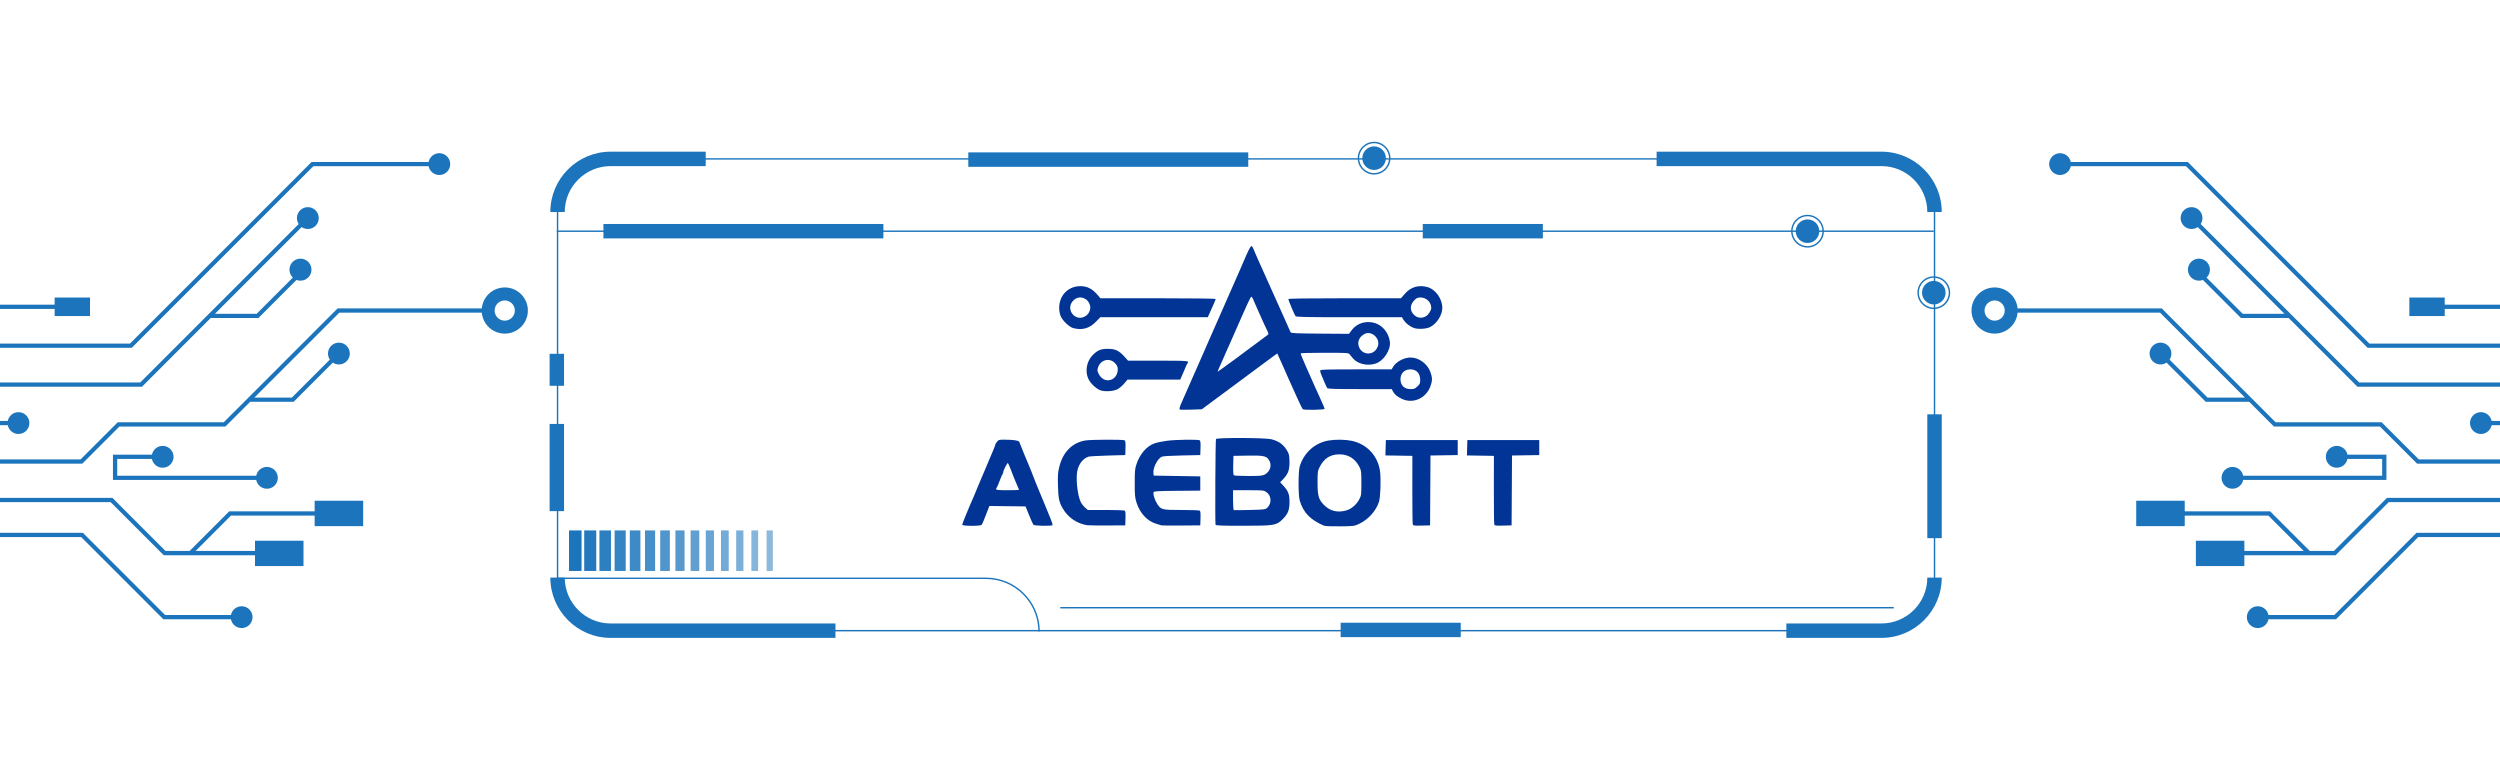 <svg xmlns="http://www.w3.org/2000/svg" xmlns:xlink="http://www.w3.org/1999/xlink" width="1920" zoomAndPan="magnify" viewBox="0 0 1440 450" height="600" preserveAspectRatio="xMidYMid meet" version="1.0"><defs><clipPath id="a14b172ad1"><path d="M 316.074 332 L 482 332 L 482 367.414 L 316.074 367.414 Z M 316.074 332 " clip-rule="nonzero"/></clipPath><clipPath id="80514e8891"><path d="M 1028 332 L 1119 332 L 1119 367.414 L 1028 367.414 Z M 1028 332 " clip-rule="nonzero"/></clipPath><clipPath id="914a874934"><path d="M 316.074 87 L 407 87 L 407 123 L 316.074 123 Z M 316.074 87 " clip-rule="nonzero"/></clipPath><clipPath id="20e88e4ef4"><path d="M 772 358 L 842 358 L 842 367.414 L 772 367.414 Z M 772 358 " clip-rule="nonzero"/></clipPath><clipPath id="42ffe21561"><path d="M 316.074 244 L 325 244 L 325 295 L 316.074 295 Z M 316.074 244 " clip-rule="nonzero"/></clipPath><clipPath id="58a7715b62"><path d="M 316.074 203 L 325 203 L 325 223 L 316.074 223 Z M 316.074 203 " clip-rule="nonzero"/></clipPath><clipPath id="1e765ce1af"><path d="M 1104 159 L 1123.824 159 L 1123.824 179 L 1104 179 Z M 1104 159 " clip-rule="nonzero"/></clipPath><clipPath id="40c93b33c8"><path d="M 782 81.664 L 801 81.664 L 801 101 L 782 101 Z M 782 81.664 " clip-rule="nonzero"/></clipPath><clipPath id="f5671af8c6"><path d="M 1135.566 88 L 1440 88 L 1440 362 L 1135.566 362 Z M 1135.566 88 " clip-rule="nonzero"/></clipPath><clipPath id="42ca4d0484"><path d="M 0 87.875 L 304.121 87.875 L 304.121 362.375 L 0 362.375 Z M 0 87.875 " clip-rule="nonzero"/></clipPath><clipPath id="5a4776eb8a"><path d="M 0 1 L 304.074 1 L 304.074 275 L 0 275 Z M 0 1 " clip-rule="nonzero"/></clipPath><clipPath id="5e8b7a3aeb"><rect x="0" width="305" y="0" height="276"/></clipPath></defs><rect x="-144" width="1728" fill="#ffffff" y="-45" height="540" fill-opacity="1"/><rect x="-144" width="1728" fill="#ffffff" y="-45" height="540" fill-opacity="1"/><path fill="#013494" d="M 762.547 302.77 C 754.688 299.371 750.742 295.273 748.633 288.324 C 747.754 285.426 747.758 271.566 748.637 268.66 C 751.055 260.691 757.445 255.004 765.445 253.707 C 769.398 253.062 774.992 253.152 778.59 253.914 C 787.363 255.773 793.703 262.594 794.898 271.465 C 795.504 275.957 795.156 286.254 794.309 288.965 C 792.664 294.199 788.27 299.137 783.016 301.652 C 780.078 303.059 780.004 303.07 771.871 303.164 C 766.781 303.227 763.254 303.078 762.547 302.77 Z M 775.559 293.977 C 778.461 293.117 781.355 290.629 782.914 287.66 C 784.094 285.414 784.141 285.047 784.148 278.27 C 784.152 271.727 784.07 271.059 783.055 269.008 C 780.672 264.203 776.633 261.668 771.414 261.703 C 766.195 261.738 762.566 264.094 760.094 269.043 C 758.98 271.27 758.906 271.816 758.906 277.992 C 758.906 285.516 759.496 287.629 762.461 290.707 C 766.004 294.387 770.445 295.496 775.559 293.977 Z M 554.219 302.223 C 554.219 301.715 558.473 291.352 560.785 286.234 C 561.125 285.48 562.055 283.23 562.855 281.227 C 563.652 279.227 564.68 276.77 565.141 275.77 C 565.598 274.766 567.035 271.391 568.332 268.262 C 569.629 265.133 571.285 261.207 572.008 259.539 C 572.73 257.871 573.324 256.312 573.324 256.074 C 573.324 255.836 573.746 255.105 574.266 254.445 C 575.117 253.359 575.504 253.246 578.293 253.246 C 583.566 253.246 586.867 253.734 587.129 254.559 C 587.449 255.574 591.855 266.359 592.633 268.035 C 592.98 268.785 593.566 270.219 593.934 271.219 C 594.914 273.902 598.301 282.359 599.027 283.949 C 599.375 284.703 600.566 287.574 601.68 290.328 C 602.793 293.082 604.332 296.852 605.098 298.707 C 605.863 300.562 606.383 302.25 606.254 302.461 C 605.859 303.098 595.793 302.926 595.254 302.273 C 594.992 301.957 593.867 299.449 592.746 296.699 L 590.715 291.691 L 569.871 291.449 L 567.898 296.574 C 566.816 299.395 565.727 301.957 565.477 302.273 C 564.801 303.121 554.219 303.074 554.219 302.223 Z M 586.969 282.152 C 586.969 282.035 586.473 280.852 585.863 279.52 C 585.254 278.191 584.457 276.289 584.094 275.297 C 582.551 271.105 580.902 267.098 580.574 266.73 C 580.223 266.336 577.871 270.961 577.871 272.051 C 577.871 272.367 577.695 272.824 577.477 273.062 C 577.262 273.297 576.52 275.027 575.824 276.906 C 575.133 278.781 574.387 280.512 574.172 280.75 C 573.957 280.988 573.777 281.449 573.777 281.773 C 573.777 282.23 575.266 282.367 580.375 282.367 C 584 282.367 586.969 282.27 586.969 282.152 Z M 626.086 302.52 C 620 301.43 615.059 297.973 612.035 292.688 C 610.016 289.156 609.566 286.938 609.379 279.48 C 609.234 273.734 609.355 272.133 610.18 268.785 C 612.223 260.484 617.484 255.121 624.938 253.742 C 628.039 253.168 646.953 253.078 647.824 253.633 C 648.25 253.902 648.375 255.125 648.281 258.062 L 648.148 262.117 L 638.141 262.395 C 632.637 262.547 627.621 262.836 626.996 263.035 C 624.117 263.949 621.789 266.664 620.719 270.359 C 619.531 274.453 620.43 284.5 622.375 288.902 C 622.832 289.938 623.965 291.449 624.891 292.262 L 626.574 293.742 L 636.906 293.746 C 642.59 293.75 647.504 293.922 647.824 294.129 C 648.25 294.398 648.375 295.617 648.281 298.555 L 648.148 302.613 L 637.688 302.668 C 631.934 302.699 626.711 302.633 626.086 302.52 Z M 669.07 302.629 C 668.82 302.551 667.414 302.129 665.945 301.691 C 660.82 300.172 656.535 295.551 654.625 289.473 C 653.73 286.633 653.605 285.25 653.605 278.27 C 653.605 271.059 653.707 270.008 654.695 267.125 C 656.625 261.484 660.406 257.102 664.73 255.48 C 666.117 254.961 669.402 254.25 672.027 253.902 C 677.207 253.211 690.086 253.027 691.039 253.633 C 691.461 253.902 691.59 255.125 691.492 258.062 L 691.359 262.117 L 680.672 262.348 C 673.441 262.5 669.664 262.754 669.008 263.133 C 666.465 264.59 664.027 269.625 664.379 272.691 L 664.523 273.949 L 691.359 274.402 L 691.359 282.594 L 678.039 282.715 C 666.617 282.816 664.68 282.934 664.453 283.527 C 664.035 284.605 665.223 288.312 666.668 290.441 C 668.824 293.625 669.297 293.738 680.535 293.746 C 685.988 293.75 690.715 293.922 691.039 294.129 C 691.461 294.398 691.59 295.617 691.492 298.555 L 691.359 302.613 L 680.441 302.695 C 674.438 302.738 669.32 302.711 669.07 302.629 Z M 700.156 302.273 C 699.828 301.191 700.07 253.418 700.402 252.879 C 700.938 252.012 728.941 252.125 732.332 253.008 C 737.035 254.234 739.695 256.324 741.891 260.527 C 742.516 261.715 742.73 263.152 742.742 266.215 C 742.762 270.852 741.938 273.023 738.996 276.09 L 737.379 277.781 L 739.219 279.777 C 742.078 282.879 742.758 284.699 742.758 289.223 C 742.758 293.797 741.82 296.105 738.715 299.152 C 735.156 302.645 733.957 302.84 715.98 302.84 C 703.852 302.84 700.289 302.711 700.156 302.273 Z M 729.992 292.406 C 732.652 289.902 732.348 285.398 729.387 283.406 C 727.91 282.41 727.457 282.367 719.039 282.367 L 710.238 282.367 L 710.238 288.016 C 710.238 291.312 710.422 293.727 710.684 293.816 C 710.93 293.898 715.109 293.867 719.973 293.742 C 728.566 293.52 728.848 293.48 729.992 292.406 Z M 728.398 273.379 C 731.766 271.66 732.855 267.645 730.758 264.695 C 729.273 262.609 727.473 262.277 718.426 262.438 L 710.465 262.574 L 710.336 267.996 C 710.238 272.031 710.355 273.516 710.789 273.793 C 711.109 273.996 714.852 274.164 719.105 274.168 C 725.578 274.172 727.094 274.043 728.398 273.379 Z M 813.762 302.113 C 813.602 301.695 813.484 292.629 813.5 281.965 L 813.527 262.574 L 805.762 262.449 L 797.992 262.324 L 798.121 257.898 L 798.254 253.473 L 839.645 253.473 L 839.645 262.117 L 831.801 262.242 L 823.961 262.367 L 823.844 282.488 L 823.723 302.613 L 818.891 302.742 C 814.723 302.852 814.012 302.766 813.762 302.113 Z M 679.461 235.84 C 679.191 235.406 679.602 234.086 680.906 231.18 C 681.762 229.27 683.793 224.648 687.812 215.48 C 688.199 214.605 688.965 212.863 689.523 211.613 C 690.441 209.547 691.727 206.625 694.223 200.922 C 694.715 199.797 695.785 197.34 696.598 195.461 C 697.414 193.586 698.539 191.023 699.105 189.773 C 700.223 187.289 700.676 186.262 704.52 177.488 C 705.945 174.234 707.293 171.164 707.516 170.664 C 707.863 169.891 711.633 161.332 714.332 155.195 C 714.773 154.195 715.785 151.84 716.586 149.961 C 719.109 144.039 720.293 141.773 720.867 141.773 C 721.176 141.773 721.699 142.539 722.035 143.477 C 722.371 144.418 723.348 146.719 724.207 148.598 C 725.066 150.473 726.039 152.625 726.367 153.375 C 726.699 154.125 727.473 155.867 728.094 157.242 C 729.371 160.086 730.793 163.254 732.281 166.57 C 737.953 179.219 739.18 181.945 740.25 184.312 C 740.93 185.816 741.832 187.863 742.258 188.863 C 742.684 189.863 743.195 190.992 743.398 191.367 C 743.715 191.949 746.168 192.066 760.398 192.168 L 777.031 192.289 L 778.074 190.824 C 780.832 186.945 784.723 185.148 789.434 185.578 C 795.168 186.098 799.742 190.75 800.57 196.898 C 801.188 201.48 797.031 207.848 792.41 209.398 C 787.625 211.008 781.922 209.652 779.137 206.246 C 778.484 205.445 777.656 204.43 777.301 203.992 C 776.711 203.266 775.457 203.195 763.031 203.195 C 755.539 203.195 749.312 203.352 749.199 203.539 C 749.086 203.727 750.555 207.375 752.469 211.652 C 754.383 215.926 756.344 220.328 756.82 221.434 C 757.711 223.492 759.078 226.52 761.582 232.008 C 762.363 233.715 763 235.289 763 235.508 C 763 236.078 751.16 236.285 750.457 235.73 C 750.141 235.477 748.609 232.406 747.059 228.902 C 745.508 225.398 743.445 220.832 742.477 218.754 C 741.504 216.672 740.711 214.887 740.711 214.785 C 740.711 214.68 740.074 213.207 739.297 211.512 C 738.516 209.816 737.395 207.336 736.805 206.004 L 735.727 203.578 L 734.238 204.625 C 733.422 205.199 730.809 207.125 728.43 208.906 C 726.055 210.684 720.836 214.562 716.832 217.523 C 706.047 225.5 703.727 227.219 697.727 231.676 L 692.27 235.73 L 685.969 235.957 C 682.504 236.082 679.574 236.027 679.461 235.84 Z M 711.242 206.992 C 719.219 201.129 725.547 196.426 730.207 192.898 C 730.805 192.445 730.766 192.137 729.902 190.395 C 728.969 188.52 727.461 185.23 725.293 180.332 C 724.77 179.145 723.949 177.301 723.473 176.238 C 723 175.176 722.293 173.535 721.906 172.598 C 721.516 171.66 721.012 170.891 720.781 170.891 C 720.551 170.891 719.383 173.094 718.188 175.781 C 716.992 178.473 715.555 181.699 714.996 182.949 C 713.309 186.719 712.238 189.145 710.684 192.73 C 709.867 194.609 708.742 197.168 708.18 198.418 C 707.613 199.672 706.719 201.664 706.184 202.855 C 705.648 204.043 705.031 205.477 704.809 206.039 C 704.586 206.602 703.676 208.652 702.785 210.59 C 701.891 212.531 701.254 214.117 701.363 214.117 C 701.473 214.117 705.918 210.91 711.242 206.992 Z M 790.789 202.945 C 792.523 202.051 793.926 199.762 793.93 197.828 C 793.934 193.738 789.43 190.594 786.055 192.332 C 782.875 193.973 781.613 196.945 782.82 199.961 C 784.117 203.199 787.703 204.543 790.789 202.945 Z M 807.582 229.789 C 804.773 228.488 803.246 227.215 802.289 225.379 L 801.641 224.125 L 783.285 224.125 C 769.133 224.125 764.836 223.996 764.508 223.559 C 764.273 223.246 763.699 222.066 763.234 220.941 C 762.77 219.816 761.898 217.789 761.305 216.441 C 760.711 215.09 760.332 213.707 760.461 213.367 C 760.656 212.863 764.348 212.75 781.137 212.75 L 801.574 212.75 L 802.48 211.215 C 804.137 208.402 808.762 205.934 812.383 205.93 C 817.25 205.922 822.125 209.441 823.891 214.246 C 825.109 217.559 825.113 219.328 823.898 222.578 C 821.324 229.457 813.918 232.73 807.582 229.789 Z M 816.414 222.594 C 817.828 221.262 818.039 220.785 818.039 218.93 C 818.039 215.059 815.914 212.75 812.352 212.75 C 808.973 212.75 806.668 215.062 806.668 218.445 C 806.668 221.941 808.883 224.121 812.434 224.125 C 814.484 224.125 815 223.93 816.414 222.594 Z M 634.414 224.992 C 631.969 224.41 628.316 221.16 626.965 218.375 C 624.797 213.891 625.895 207.93 629.551 204.371 C 632.312 201.684 634.184 200.922 638.008 200.93 C 642.711 200.945 644.672 201.953 648.492 206.312 L 649.746 207.746 L 667.027 207.746 C 684.621 207.746 685.297 207.812 683.926 209.363 C 683.719 209.598 683.277 210.512 682.949 211.387 C 682.621 212.262 681.777 214.258 681.07 215.824 L 679.789 218.668 L 649.426 218.668 L 647.504 220.949 C 646.445 222.203 644.73 223.664 643.691 224.195 C 641.516 225.305 637.262 225.672 634.414 224.992 Z M 640.684 218.418 C 642.547 217.453 643.824 215.207 643.824 212.883 C 643.828 211.387 643.516 210.609 642.426 209.367 C 639.277 205.781 633.816 207.121 632.406 211.828 C 631.973 213.27 632.039 213.773 632.879 215.422 C 634.559 218.711 637.746 219.938 640.684 218.418 Z M 618.133 188.973 C 615.691 188.328 611.473 184.094 610.719 181.531 C 608.156 172.828 613.648 164.852 622.223 164.828 C 626.426 164.812 629.371 166.414 632.793 170.562 L 633.812 171.801 L 667.023 171.801 C 685.305 171.801 700.23 171.977 700.23 172.195 C 700.23 172.551 698.941 175.559 696.559 180.789 L 695.676 182.723 L 633.797 182.723 L 631.191 185.375 C 627.418 189.219 623.332 190.348 618.133 188.973 Z M 625.586 181.844 C 627.492 180.484 628.449 177.828 627.797 175.695 C 626.508 171.492 621.77 169.973 618.609 172.75 C 612.953 177.719 619.461 186.207 625.586 181.844 Z M 814.289 188.879 C 811.969 187.996 809.605 186.125 808.457 184.266 L 807.504 182.723 L 777.121 182.723 C 752.496 182.723 746.641 182.609 746.238 182.121 C 745.656 181.422 742.078 172.934 742.078 172.258 C 742.078 171.957 753.078 171.801 774.512 171.801 L 806.949 171.801 L 809.055 169.363 C 812.586 165.27 817.141 163.914 822.359 165.406 C 826.922 166.715 830.773 172.168 830.773 177.328 C 830.773 181.48 827.523 186.555 823.672 188.422 C 821.414 189.512 816.57 189.75 814.289 188.879 Z M 821.562 182.008 C 822.926 181.113 824.402 178.703 824.406 177.359 C 824.41 174.07 821.59 171.352 818.168 171.348 C 816.586 171.348 815.973 171.621 814.684 172.914 C 812.066 175.531 811.969 178.855 814.441 181.328 C 816.402 183.289 819.199 183.555 821.562 182.008 Z M 821.562 182.008 " fill-opacity="1" fill-rule="nonzero"/><path fill="#013494" d="M 860.719 302.117 C 860.559 301.699 860.441 292.633 860.457 281.969 L 860.484 262.578 L 852.719 262.453 L 844.949 262.328 L 845.078 257.902 L 845.207 253.48 L 886.602 253.48 L 886.602 262.125 L 878.758 262.246 L 870.918 262.371 L 870.801 282.496 L 870.68 302.617 L 865.844 302.746 C 861.676 302.859 860.969 302.77 860.719 302.117 Z M 860.719 302.117 " fill-opacity="1" fill-rule="nonzero"/><path fill="#1c75bc" d="M 1083.711 91.109 L 351.723 91.109 C 334.637 91.109 320.734 105.004 320.734 122.09 L 320.734 332.691 C 320.734 332.961 320.734 333.242 320.746 333.512 C 321.184 350.219 334.918 363.668 351.723 363.668 L 1083.711 363.668 C 1100.797 363.668 1114.699 349.777 1114.699 332.691 L 1114.699 122.09 C 1114.707 105.004 1100.805 91.109 1083.711 91.109 Z M 1113.875 332.699 C 1113.875 349.328 1100.348 362.848 1083.719 362.848 L 351.723 362.848 C 335.367 362.848 322.016 349.777 321.574 333.523 C 321.566 333.25 321.566 332.973 321.566 332.699 L 321.566 122.09 C 321.566 105.461 335.098 91.941 351.723 91.941 L 1083.711 91.941 C 1100.336 91.941 1113.867 105.461 1113.867 122.09 L 1113.867 332.699 Z M 1113.875 332.699 " fill-opacity="1" fill-rule="nonzero"/><path fill="#1c75bc" d="M 598.902 362.848 C 598.453 346.141 584.73 332.691 567.926 332.691 L 320.734 332.691 L 320.734 332.699 C 320.734 332.973 320.734 333.25 320.746 333.523 L 567.926 333.523 C 584.27 333.523 597.621 346.602 598.07 362.848 C 598.082 363.117 598.082 363.398 598.082 363.68 L 598.914 363.68 C 598.914 363.41 598.914 363.117 598.902 362.848 Z M 598.902 362.848 " fill-opacity="1" fill-rule="nonzero"/><g clip-path="url(#a14b172ad1)"><path fill="#1c75bc" d="M 351.723 359.113 L 481.223 359.113 L 481.223 367.426 L 351.723 367.426 C 332.574 367.426 316.988 351.84 316.988 332.691 L 325.301 332.691 C 325.312 347.262 337.16 359.113 351.723 359.113 Z M 351.723 359.113 " fill-opacity="1" fill-rule="nonzero"/></g><g clip-path="url(#80514e8891)"><path fill="#1c75bc" d="M 1118.445 332.691 C 1118.445 351.84 1102.859 367.426 1083.711 367.426 L 1028.938 367.426 L 1028.938 359.113 L 1083.711 359.113 C 1098.281 359.113 1110.129 347.262 1110.129 332.691 Z M 1118.445 332.691 " fill-opacity="1" fill-rule="nonzero"/></g><path fill="#1c75bc" d="M 1083.711 95.676 L 954.211 95.676 L 954.211 87.363 L 1083.711 87.363 C 1102.859 87.363 1118.445 102.949 1118.445 122.098 L 1110.129 122.098 C 1110.129 107.527 1098.281 95.676 1083.711 95.676 Z M 1083.711 95.676 " fill-opacity="1" fill-rule="nonzero"/><g clip-path="url(#914a874934)"><path fill="#1c75bc" d="M 316.988 122.098 C 316.988 102.949 332.574 87.363 351.723 87.363 L 406.496 87.363 L 406.496 95.676 L 351.723 95.676 C 337.148 95.676 325.301 107.527 325.301 122.098 Z M 316.988 122.098 " fill-opacity="1" fill-rule="nonzero"/></g><path fill="#1c75bc" d="M 557.738 87.773 L 719 87.773 L 719 96.09 L 557.738 96.09 Z M 557.738 87.773 " fill-opacity="1" fill-rule="nonzero"/><path fill="#1c75bc" d="M 347.574 129.012 L 508.836 129.012 L 508.836 137.324 L 347.574 137.324 Z M 347.574 129.012 " fill-opacity="1" fill-rule="nonzero"/><path fill="#1c75bc" d="M 819.512 129.012 L 888.691 129.012 L 888.691 137.324 L 819.512 137.324 Z M 819.512 129.012 " fill-opacity="1" fill-rule="nonzero"/><g clip-path="url(#20e88e4ef4)"><path fill="#1c75bc" d="M 772.211 358.691 L 841.387 358.691 L 841.387 367.004 L 772.211 367.004 Z M 772.211 358.691 " fill-opacity="1" fill-rule="nonzero"/></g><g clip-path="url(#42ffe21561)"><path fill="#1c75bc" d="M 316.578 244.203 L 324.891 244.203 L 324.891 294.43 L 316.578 294.43 Z M 316.578 244.203 " fill-opacity="1" fill-rule="nonzero"/></g><g clip-path="url(#58a7715b62)"><path fill="#1c75bc" d="M 316.578 203.789 L 324.891 203.789 L 324.891 222.238 L 316.578 222.238 Z M 316.578 203.789 " fill-opacity="1" fill-rule="nonzero"/></g><path fill="#1c75bc" d="M 1110.129 238.641 L 1118.445 238.641 L 1118.445 309.977 L 1110.129 309.977 Z M 1110.129 238.641 " fill-opacity="1" fill-rule="nonzero"/><path fill="#1c75bc" d="M 1120.656 168.582 C 1120.656 169.027 1120.613 169.469 1120.527 169.906 C 1120.441 170.344 1120.312 170.77 1120.141 171.18 C 1119.969 171.594 1119.762 171.984 1119.512 172.355 C 1119.266 172.727 1118.984 173.07 1118.668 173.383 C 1118.352 173.699 1118.012 173.98 1117.641 174.227 C 1117.27 174.477 1116.879 174.684 1116.465 174.855 C 1116.055 175.027 1115.629 175.156 1115.191 175.242 C 1114.754 175.328 1114.312 175.371 1113.867 175.371 C 1113.422 175.371 1112.98 175.328 1112.543 175.242 C 1112.105 175.156 1111.68 175.027 1111.27 174.855 C 1110.855 174.684 1110.465 174.477 1110.094 174.227 C 1109.723 173.98 1109.379 173.699 1109.066 173.383 C 1108.75 173.07 1108.469 172.727 1108.219 172.355 C 1107.973 171.984 1107.762 171.594 1107.594 171.18 C 1107.422 170.77 1107.293 170.344 1107.207 169.906 C 1107.121 169.469 1107.074 169.027 1107.074 168.582 C 1107.074 168.137 1107.121 167.695 1107.207 167.258 C 1107.293 166.82 1107.422 166.395 1107.594 165.984 C 1107.762 165.57 1107.973 165.18 1108.219 164.809 C 1108.469 164.438 1108.75 164.094 1109.066 163.781 C 1109.379 163.465 1109.723 163.184 1110.094 162.938 C 1110.465 162.688 1110.855 162.48 1111.27 162.309 C 1111.68 162.137 1112.105 162.008 1112.543 161.922 C 1112.98 161.836 1113.422 161.793 1113.867 161.793 C 1114.312 161.793 1114.754 161.836 1115.191 161.922 C 1115.629 162.008 1116.055 162.137 1116.465 162.309 C 1116.879 162.48 1117.27 162.688 1117.641 162.938 C 1118.012 163.184 1118.352 163.465 1118.668 163.781 C 1118.984 164.094 1119.266 164.438 1119.512 164.809 C 1119.762 165.18 1119.969 165.57 1120.141 165.984 C 1120.312 166.395 1120.441 166.82 1120.527 167.258 C 1120.613 167.695 1120.656 168.137 1120.656 168.582 Z M 1120.656 168.582 " fill-opacity="1" fill-rule="nonzero"/><g clip-path="url(#1e765ce1af)"><path fill="#1c75bc" d="M 1113.867 178.027 C 1108.66 178.027 1104.434 173.789 1104.434 168.594 C 1104.434 163.383 1108.668 159.156 1113.867 159.156 C 1119.074 159.156 1123.301 163.395 1123.301 168.594 C 1123.312 173.789 1119.074 178.027 1113.867 178.027 Z M 1113.867 159.98 C 1109.121 159.98 1105.262 163.844 1105.262 168.582 C 1105.262 173.32 1109.129 177.188 1113.867 177.188 C 1118.613 177.188 1122.469 173.32 1122.469 168.582 C 1122.469 163.844 1118.613 159.98 1113.867 159.98 Z M 1113.867 159.98 " fill-opacity="1" fill-rule="nonzero"/></g><path fill="#1c75bc" d="M 1047.914 133.168 C 1047.914 133.613 1047.871 134.055 1047.785 134.492 C 1047.699 134.93 1047.57 135.352 1047.398 135.766 C 1047.227 136.176 1047.02 136.566 1046.77 136.938 C 1046.523 137.309 1046.242 137.652 1045.926 137.969 C 1045.609 138.285 1045.27 138.566 1044.898 138.812 C 1044.527 139.059 1044.137 139.27 1043.723 139.441 C 1043.312 139.609 1042.887 139.738 1042.449 139.828 C 1042.012 139.914 1041.57 139.957 1041.125 139.957 C 1040.68 139.957 1040.238 139.914 1039.801 139.828 C 1039.363 139.738 1038.938 139.609 1038.527 139.441 C 1038.113 139.27 1037.723 139.059 1037.352 138.812 C 1036.98 138.566 1036.637 138.285 1036.324 137.969 C 1036.008 137.652 1035.727 137.309 1035.477 136.938 C 1035.23 136.566 1035.02 136.176 1034.852 135.766 C 1034.68 135.352 1034.551 134.93 1034.465 134.492 C 1034.379 134.055 1034.332 133.613 1034.336 133.168 C 1034.332 132.719 1034.379 132.277 1034.465 131.84 C 1034.551 131.402 1034.68 130.98 1034.852 130.566 C 1035.02 130.156 1035.23 129.766 1035.477 129.395 C 1035.727 129.023 1036.008 128.68 1036.324 128.363 C 1036.637 128.051 1036.98 127.77 1037.352 127.52 C 1037.723 127.273 1038.113 127.062 1038.527 126.895 C 1038.938 126.723 1039.363 126.594 1039.801 126.508 C 1040.238 126.418 1040.68 126.375 1041.125 126.375 C 1041.57 126.375 1042.012 126.418 1042.449 126.508 C 1042.887 126.594 1043.312 126.723 1043.723 126.895 C 1044.137 127.062 1044.527 127.273 1044.898 127.52 C 1045.27 127.77 1045.609 128.051 1045.926 128.363 C 1046.242 128.68 1046.523 129.023 1046.77 129.395 C 1047.02 129.766 1047.227 130.156 1047.398 130.566 C 1047.57 130.98 1047.699 131.402 1047.785 131.84 C 1047.871 132.277 1047.914 132.719 1047.914 133.168 Z M 1047.914 133.168 " fill-opacity="1" fill-rule="nonzero"/><path fill="#1c75bc" d="M 1041.125 142.602 C 1035.918 142.602 1031.691 138.363 1031.691 133.168 C 1031.691 127.969 1035.926 123.73 1041.125 123.73 C 1046.324 123.73 1050.559 127.969 1050.559 133.168 C 1050.559 138.363 1046.324 142.602 1041.125 142.602 Z M 1041.125 124.562 C 1036.379 124.562 1032.52 128.43 1032.52 133.168 C 1032.52 137.902 1036.387 141.77 1041.125 141.77 C 1045.863 141.77 1049.727 137.902 1049.727 133.168 C 1049.727 128.43 1045.871 124.562 1041.125 124.562 Z M 1041.125 124.562 " fill-opacity="1" fill-rule="nonzero"/><path fill="#1c75bc" d="M 798.27 91.102 C 798.27 91.547 798.227 91.988 798.141 92.426 C 798.055 92.863 797.926 93.285 797.754 93.699 C 797.582 94.109 797.375 94.504 797.125 94.871 C 796.879 95.242 796.598 95.586 796.281 95.902 C 795.965 96.219 795.625 96.5 795.254 96.746 C 794.883 96.992 794.492 97.203 794.078 97.375 C 793.668 97.543 793.242 97.672 792.805 97.762 C 792.367 97.848 791.926 97.891 791.48 97.891 C 791.035 97.891 790.594 97.848 790.156 97.762 C 789.719 97.672 789.293 97.543 788.883 97.375 C 788.469 97.203 788.078 96.992 787.707 96.746 C 787.336 96.5 786.992 96.219 786.68 95.902 C 786.363 95.586 786.082 95.242 785.832 94.871 C 785.586 94.504 785.375 94.109 785.207 93.699 C 785.035 93.285 784.906 92.863 784.82 92.426 C 784.734 91.988 784.688 91.547 784.688 91.102 C 784.688 90.652 784.734 90.211 784.82 89.773 C 784.906 89.34 785.035 88.914 785.207 88.5 C 785.375 88.09 785.586 87.699 785.832 87.328 C 786.082 86.957 786.363 86.613 786.68 86.297 C 786.992 85.984 787.336 85.703 787.707 85.453 C 788.078 85.207 788.469 84.996 788.883 84.828 C 789.293 84.656 789.719 84.527 790.156 84.441 C 790.594 84.352 791.035 84.309 791.48 84.309 C 791.926 84.309 792.367 84.352 792.805 84.441 C 793.242 84.527 793.668 84.656 794.078 84.828 C 794.492 84.996 794.883 85.207 795.254 85.453 C 795.625 85.703 795.965 85.984 796.281 86.297 C 796.598 86.613 796.879 86.957 797.125 87.328 C 797.375 87.699 797.582 88.09 797.754 88.5 C 797.926 88.914 798.055 89.34 798.141 89.773 C 798.227 90.211 798.27 90.652 798.27 91.102 Z M 798.27 91.102 " fill-opacity="1" fill-rule="nonzero"/><g clip-path="url(#40c93b33c8)"><path fill="#1c75bc" d="M 791.48 100.547 C 786.273 100.547 782.047 96.309 782.047 91.109 C 782.047 85.91 786.281 81.664 791.48 81.664 C 796.688 81.664 800.914 85.902 800.914 91.102 C 800.914 96.297 796.688 100.547 791.48 100.547 Z M 791.48 82.496 C 786.734 82.496 782.875 86.363 782.875 91.102 C 782.875 95.836 786.742 99.703 791.48 99.703 C 796.227 99.703 800.082 95.836 800.082 91.102 C 800.082 86.363 796.227 82.496 791.48 82.496 Z M 791.48 82.496 " fill-opacity="1" fill-rule="nonzero"/></g><path fill="#1c75bc" d="M 327.754 305.52 L 334.977 305.52 L 334.977 328.875 L 327.754 328.875 Z M 327.754 305.52 " fill-opacity="1" fill-rule="nonzero"/><path fill="#1c75bc" d="M 336.508 305.52 L 343.449 305.52 L 343.449 328.875 L 336.508 328.875 Z M 336.508 305.52 " fill-opacity="0.962" fill-rule="nonzero"/><path fill="#1c75bc" d="M 345.262 305.52 L 351.922 305.52 L 351.922 328.875 L 345.262 328.875 Z M 345.262 305.52 " fill-opacity="0.923" fill-rule="nonzero"/><path fill="#1c75bc" d="M 354.016 305.52 L 360.406 305.52 L 360.406 328.875 L 354.016 328.875 Z M 354.016 305.52 " fill-opacity="0.885" fill-rule="nonzero"/><path fill="#1c75bc" d="M 362.77 305.52 L 368.879 305.52 L 368.879 328.875 L 362.77 328.875 Z M 362.77 305.52 " fill-opacity="0.846" fill-rule="nonzero"/><path fill="#1c75bc" d="M 371.523 305.52 L 377.352 305.52 L 377.352 328.875 L 371.523 328.875 Z M 371.523 305.52 " fill-opacity="0.808" fill-rule="nonzero"/><path fill="#1c75bc" d="M 380.277 305.52 L 385.824 305.52 L 385.824 328.875 L 380.277 328.875 Z M 380.277 305.52 " fill-opacity="0.769" fill-rule="nonzero"/><path fill="#1c75bc" d="M 389.031 305.52 L 394.309 305.52 L 394.309 328.875 L 389.031 328.875 Z M 389.031 305.52 " fill-opacity="0.731" fill-rule="nonzero"/><path fill="#1c75bc" d="M 397.785 305.52 L 402.781 305.52 L 402.781 328.875 L 397.785 328.875 Z M 397.785 305.52 " fill-opacity="0.692" fill-rule="nonzero"/><path fill="#1c75bc" d="M 406.535 305.52 L 411.254 305.52 L 411.254 328.875 L 406.535 328.875 Z M 406.535 305.52 " fill-opacity="0.654" fill-rule="nonzero"/><path fill="#1c75bc" d="M 415.289 305.52 L 419.738 305.52 L 419.738 328.875 L 415.289 328.875 Z M 415.289 305.52 " fill-opacity="0.615" fill-rule="nonzero"/><path fill="#1c75bc" d="M 424.043 305.52 L 428.211 305.52 L 428.211 328.875 L 424.043 328.875 Z M 424.043 305.52 " fill-opacity="0.577" fill-rule="nonzero"/><path fill="#1c75bc" d="M 432.797 305.52 L 436.684 305.52 L 436.684 328.875 L 432.797 328.875 Z M 432.797 305.52 " fill-opacity="0.538" fill-rule="nonzero"/><path fill="#1c75bc" d="M 441.551 305.52 L 445.156 305.52 L 445.156 328.875 L 441.551 328.875 Z M 441.551 305.52 " fill-opacity="0.5" fill-rule="nonzero"/><path fill="#1c75bc" d="M 610.723 349.637 L 1090.82 349.637 L 1090.82 350.469 L 610.723 350.469 Z M 610.723 349.637 " fill-opacity="1" fill-rule="nonzero"/><path fill="#1c75bc" d="M 320.734 132.754 L 1113.875 132.754 L 1113.875 133.586 L 320.734 133.586 Z M 320.734 132.754 " fill-opacity="1" fill-rule="nonzero"/><path fill="#1c75bc" d="M 1292.055 274.004 C 1292.004 273.75 1291.941 273.504 1291.859 273.258 C 1291.777 273.012 1291.684 272.773 1291.574 272.543 C 1291.465 272.309 1291.34 272.086 1291.203 271.867 C 1291.066 271.652 1290.914 271.441 1290.75 271.246 C 1290.59 271.047 1290.414 270.855 1290.227 270.68 C 1290.043 270.504 1289.844 270.336 1289.641 270.184 C 1289.434 270.031 1289.219 269.891 1288.992 269.766 C 1288.77 269.637 1288.539 269.523 1288.301 269.426 C 1288.062 269.328 1287.82 269.246 1287.574 269.176 C 1287.324 269.105 1287.074 269.055 1286.82 269.016 C 1286.566 268.977 1286.312 268.957 1286.055 268.949 C 1285.797 268.945 1285.539 268.953 1285.285 268.977 C 1285.027 269.004 1284.773 269.043 1284.523 269.102 C 1284.273 269.156 1284.027 269.227 1283.785 269.316 C 1283.543 269.402 1283.305 269.504 1283.078 269.617 C 1282.848 269.734 1282.625 269.863 1282.41 270.004 C 1282.199 270.148 1281.992 270.305 1281.801 270.473 C 1281.605 270.641 1281.422 270.82 1281.246 271.008 C 1281.074 271.199 1280.914 271.398 1280.766 271.609 C 1280.617 271.82 1280.484 272.039 1280.363 272.266 C 1280.242 272.492 1280.133 272.727 1280.043 272.965 C 1279.949 273.207 1279.871 273.449 1279.809 273.699 C 1279.746 273.949 1279.699 274.203 1279.668 274.457 C 1279.637 274.711 1279.621 274.969 1279.621 275.227 C 1279.621 275.48 1279.637 275.738 1279.668 275.992 C 1279.699 276.25 1279.746 276.5 1279.809 276.75 C 1279.871 277 1279.949 277.246 1280.043 277.484 C 1280.133 277.723 1280.242 277.957 1280.363 278.184 C 1280.484 278.41 1280.617 278.629 1280.766 278.84 C 1280.914 279.051 1281.074 279.25 1281.246 279.441 C 1281.422 279.633 1281.605 279.812 1281.801 279.977 C 1281.992 280.145 1282.199 280.301 1282.41 280.445 C 1282.625 280.586 1282.848 280.715 1283.078 280.832 C 1283.305 280.949 1283.543 281.051 1283.785 281.137 C 1284.027 281.223 1284.273 281.293 1284.523 281.352 C 1284.773 281.406 1285.027 281.445 1285.285 281.473 C 1285.539 281.496 1285.797 281.508 1286.055 281.5 C 1286.312 281.492 1286.566 281.473 1286.82 281.434 C 1287.074 281.395 1287.324 281.344 1287.574 281.273 C 1287.82 281.207 1288.062 281.121 1288.301 281.023 C 1288.539 280.926 1288.77 280.812 1288.992 280.688 C 1289.219 280.559 1289.434 280.418 1289.641 280.266 C 1289.844 280.113 1290.043 279.949 1290.227 279.77 C 1290.414 279.594 1290.59 279.406 1290.75 279.207 C 1290.914 279.008 1291.066 278.801 1291.203 278.582 C 1291.34 278.363 1291.465 278.141 1291.574 277.906 C 1291.684 277.676 1291.777 277.438 1291.859 277.191 C 1291.941 276.949 1292.004 276.699 1292.055 276.449 L 1374.582 276.449 L 1374.582 261.898 L 1352.121 261.898 C 1352.074 261.645 1352.008 261.398 1351.926 261.152 C 1351.848 260.91 1351.75 260.672 1351.641 260.438 C 1351.531 260.203 1351.406 259.98 1351.27 259.762 C 1351.133 259.547 1350.98 259.336 1350.816 259.137 C 1350.656 258.938 1350.48 258.75 1350.293 258.574 C 1350.109 258.398 1349.91 258.23 1349.703 258.078 C 1349.5 257.926 1349.281 257.785 1349.059 257.656 C 1348.836 257.531 1348.605 257.418 1348.367 257.32 C 1348.129 257.223 1347.887 257.137 1347.641 257.07 C 1347.391 257 1347.141 256.949 1346.887 256.91 C 1346.633 256.871 1346.375 256.852 1346.117 256.844 C 1345.859 256.836 1345.605 256.848 1345.348 256.871 C 1345.094 256.898 1344.84 256.938 1344.586 256.992 C 1344.336 257.051 1344.09 257.121 1343.848 257.207 C 1343.605 257.297 1343.371 257.395 1343.141 257.512 C 1342.91 257.629 1342.688 257.758 1342.477 257.898 C 1342.262 258.043 1342.055 258.199 1341.863 258.367 C 1341.668 258.535 1341.484 258.715 1341.309 258.902 C 1341.137 259.094 1340.977 259.297 1340.828 259.504 C 1340.68 259.715 1340.547 259.934 1340.426 260.16 C 1340.305 260.387 1340.195 260.621 1340.105 260.859 C 1340.012 261.102 1339.934 261.348 1339.871 261.594 C 1339.809 261.844 1339.762 262.098 1339.73 262.352 C 1339.699 262.609 1339.684 262.863 1339.684 263.121 C 1339.684 263.379 1339.699 263.637 1339.73 263.891 C 1339.762 264.145 1339.809 264.398 1339.871 264.648 C 1339.934 264.898 1340.012 265.141 1340.105 265.383 C 1340.195 265.621 1340.305 265.855 1340.426 266.082 C 1340.547 266.309 1340.68 266.527 1340.828 266.738 C 1340.977 266.949 1341.137 267.148 1341.309 267.34 C 1341.484 267.531 1341.668 267.707 1341.863 267.875 C 1342.055 268.043 1342.262 268.199 1342.477 268.344 C 1342.688 268.484 1342.91 268.617 1343.141 268.73 C 1343.371 268.848 1343.605 268.949 1343.848 269.035 C 1344.09 269.121 1344.336 269.191 1344.59 269.25 C 1344.84 269.305 1345.094 269.348 1345.348 269.371 C 1345.605 269.395 1345.859 269.406 1346.117 269.398 C 1346.375 269.395 1346.633 269.371 1346.887 269.332 C 1347.141 269.297 1347.391 269.242 1347.641 269.172 C 1347.887 269.105 1348.129 269.02 1348.367 268.922 C 1348.605 268.824 1348.836 268.711 1349.059 268.586 C 1349.281 268.457 1349.5 268.316 1349.703 268.164 C 1349.91 268.012 1350.109 267.848 1350.293 267.668 C 1350.48 267.492 1350.656 267.305 1350.816 267.105 C 1350.98 266.906 1351.133 266.699 1351.27 266.48 C 1351.406 266.262 1351.531 266.039 1351.641 265.805 C 1351.75 265.574 1351.848 265.336 1351.926 265.09 C 1352.008 264.848 1352.074 264.598 1352.121 264.344 L 1372.125 264.344 L 1372.125 274.004 Z M 1292.055 274.004 " fill-opacity="1" fill-rule="nonzero"/><g clip-path="url(#f5671af8c6)"><path fill="#1c75bc" d="M 1461.23 169.609 L 1461.23 171.395 L 1445.664 171.395 L 1445.664 175.496 L 1408.164 175.496 L 1408.164 171.395 L 1387.785 171.395 L 1387.785 182.047 L 1408.164 182.047 L 1408.164 177.945 L 1445.676 177.945 L 1445.676 182.047 L 1461.242 182.047 L 1461.242 193.801 L 1446.496 193.801 L 1446.496 197.902 L 1364.77 197.902 L 1260.164 93.297 L 1192.758 93.297 C 1192.711 93.047 1192.645 92.797 1192.562 92.555 C 1192.484 92.309 1192.387 92.07 1192.277 91.84 C 1192.168 91.605 1192.043 91.383 1191.906 91.164 C 1191.77 90.945 1191.617 90.738 1191.457 90.539 C 1191.293 90.34 1191.117 90.152 1190.934 89.977 C 1190.746 89.797 1190.551 89.633 1190.344 89.48 C 1190.137 89.328 1189.922 89.188 1189.699 89.059 C 1189.473 88.934 1189.242 88.82 1189.004 88.723 C 1188.77 88.625 1188.527 88.539 1188.277 88.473 C 1188.031 88.402 1187.777 88.352 1187.523 88.312 C 1187.27 88.273 1187.016 88.254 1186.758 88.246 C 1186.5 88.238 1186.242 88.25 1185.988 88.273 C 1185.73 88.301 1185.48 88.34 1185.227 88.395 C 1184.977 88.453 1184.73 88.523 1184.488 88.609 C 1184.246 88.699 1184.012 88.797 1183.781 88.914 C 1183.551 89.031 1183.328 89.16 1183.117 89.301 C 1182.902 89.445 1182.699 89.602 1182.504 89.77 C 1182.309 89.938 1182.125 90.113 1181.953 90.305 C 1181.777 90.496 1181.617 90.695 1181.469 90.906 C 1181.324 91.117 1181.188 91.336 1181.066 91.562 C 1180.945 91.789 1180.84 92.023 1180.746 92.262 C 1180.652 92.5 1180.574 92.746 1180.512 92.996 C 1180.449 93.246 1180.402 93.496 1180.371 93.754 C 1180.34 94.008 1180.324 94.266 1180.324 94.52 C 1180.324 94.777 1180.34 95.035 1180.371 95.289 C 1180.402 95.543 1180.449 95.797 1180.512 96.047 C 1180.574 96.297 1180.652 96.539 1180.746 96.781 C 1180.84 97.02 1180.945 97.254 1181.066 97.48 C 1181.188 97.707 1181.324 97.926 1181.469 98.137 C 1181.617 98.348 1181.777 98.547 1181.953 98.738 C 1182.125 98.926 1182.309 99.105 1182.504 99.273 C 1182.699 99.441 1182.902 99.598 1183.117 99.742 C 1183.328 99.883 1183.551 100.012 1183.781 100.129 C 1184.012 100.242 1184.246 100.344 1184.488 100.43 C 1184.73 100.52 1184.977 100.59 1185.227 100.645 C 1185.48 100.703 1185.73 100.742 1185.988 100.77 C 1186.242 100.793 1186.5 100.801 1186.758 100.797 C 1187.016 100.789 1187.27 100.77 1187.523 100.73 C 1187.777 100.691 1188.031 100.641 1188.277 100.57 C 1188.527 100.5 1188.77 100.418 1189.004 100.32 C 1189.242 100.223 1189.473 100.109 1189.699 99.98 C 1189.922 99.855 1190.137 99.715 1190.344 99.562 C 1190.551 99.41 1190.746 99.242 1190.934 99.066 C 1191.117 98.891 1191.293 98.699 1191.457 98.504 C 1191.617 98.305 1191.77 98.094 1191.906 97.879 C 1192.043 97.66 1192.168 97.438 1192.277 97.203 C 1192.387 96.973 1192.484 96.734 1192.562 96.488 C 1192.645 96.246 1192.711 95.996 1192.758 95.742 L 1259.152 95.742 L 1363.398 199.992 L 1363.758 200.352 L 1446.484 200.352 L 1446.484 204.457 L 1461.23 204.457 L 1461.23 216.207 L 1445.664 216.207 L 1445.664 220.312 L 1358.883 220.312 L 1267.598 129.035 C 1267.734 128.816 1267.863 128.594 1267.977 128.363 C 1268.09 128.133 1268.188 127.895 1268.27 127.652 C 1268.355 127.406 1268.422 127.16 1268.477 126.906 C 1268.531 126.656 1268.566 126.402 1268.59 126.145 C 1268.609 125.887 1268.617 125.633 1268.609 125.375 C 1268.598 125.117 1268.574 124.859 1268.531 124.605 C 1268.492 124.352 1268.434 124.102 1268.363 123.855 C 1268.293 123.609 1268.203 123.367 1268.102 123.129 C 1268 122.891 1267.887 122.664 1267.758 122.441 C 1267.625 122.219 1267.484 122.004 1267.328 121.801 C 1267.172 121.594 1267.004 121.398 1266.824 121.215 C 1266.645 121.031 1266.453 120.859 1266.254 120.699 C 1266.051 120.539 1265.84 120.391 1265.621 120.254 C 1265.402 120.121 1265.176 120 1264.941 119.891 C 1264.707 119.785 1264.469 119.691 1264.223 119.613 C 1263.977 119.535 1263.727 119.473 1263.477 119.426 C 1263.223 119.379 1262.965 119.348 1262.711 119.332 C 1262.453 119.316 1262.195 119.316 1261.938 119.332 C 1261.684 119.348 1261.426 119.383 1261.172 119.43 C 1260.922 119.477 1260.672 119.539 1260.426 119.617 C 1260.18 119.695 1259.941 119.785 1259.707 119.895 C 1259.473 120 1259.246 120.121 1259.027 120.258 C 1258.809 120.395 1258.598 120.539 1258.398 120.703 C 1258.195 120.863 1258.004 121.035 1257.824 121.219 C 1257.645 121.402 1257.477 121.598 1257.324 121.805 C 1257.168 122.008 1257.023 122.223 1256.895 122.445 C 1256.766 122.668 1256.648 122.898 1256.547 123.133 C 1256.445 123.371 1256.359 123.613 1256.289 123.859 C 1256.219 124.105 1256.16 124.359 1256.121 124.613 C 1256.078 124.867 1256.055 125.121 1256.047 125.379 C 1256.035 125.637 1256.043 125.895 1256.066 126.148 C 1256.086 126.406 1256.125 126.66 1256.18 126.914 C 1256.23 127.164 1256.301 127.414 1256.387 127.656 C 1256.469 127.898 1256.566 128.137 1256.68 128.367 C 1256.793 128.598 1256.922 128.824 1257.062 129.039 C 1257.203 129.254 1257.355 129.461 1257.52 129.656 C 1257.688 129.855 1257.863 130.039 1258.051 130.215 C 1258.242 130.391 1258.441 130.555 1258.648 130.703 C 1258.859 130.855 1259.074 130.992 1259.301 131.117 C 1259.527 131.238 1259.758 131.348 1259.996 131.445 C 1260.238 131.539 1260.48 131.621 1260.73 131.688 C 1260.98 131.75 1261.23 131.801 1261.488 131.836 C 1261.742 131.871 1261.996 131.891 1262.254 131.891 C 1262.512 131.895 1262.77 131.883 1263.027 131.852 C 1263.281 131.824 1263.535 131.781 1263.785 131.723 C 1264.035 131.66 1264.281 131.586 1264.523 131.496 C 1264.766 131.406 1265 131.301 1265.227 131.184 C 1265.457 131.062 1265.676 130.934 1265.887 130.785 L 1315.84 180.738 L 1291.809 180.738 L 1270.965 159.891 C 1271.152 159.711 1271.328 159.52 1271.488 159.32 C 1271.652 159.117 1271.805 158.906 1271.941 158.688 C 1272.078 158.469 1272.203 158.242 1272.312 158.008 C 1272.422 157.773 1272.52 157.531 1272.598 157.285 C 1272.68 157.039 1272.742 156.789 1272.793 156.535 C 1272.844 156.281 1272.875 156.023 1272.895 155.766 C 1272.914 155.508 1272.914 155.246 1272.902 154.988 C 1272.887 154.73 1272.859 154.473 1272.812 154.219 C 1272.766 153.965 1272.707 153.711 1272.629 153.465 C 1272.555 153.215 1272.465 152.973 1272.359 152.738 C 1272.25 152.5 1272.133 152.273 1271.996 152.051 C 1271.863 151.828 1271.719 151.617 1271.559 151.41 C 1271.398 151.207 1271.227 151.016 1271.043 150.832 C 1270.855 150.648 1270.664 150.48 1270.457 150.32 C 1270.254 150.16 1270.039 150.016 1269.816 149.883 C 1269.594 149.75 1269.363 149.633 1269.129 149.527 C 1268.891 149.422 1268.648 149.332 1268.398 149.258 C 1268.152 149.184 1267.898 149.125 1267.645 149.082 C 1267.391 149.039 1267.133 149.012 1266.875 148.996 C 1266.613 148.984 1266.355 148.988 1266.098 149.008 C 1265.84 149.027 1265.582 149.062 1265.328 149.113 C 1265.074 149.168 1264.824 149.234 1264.578 149.312 C 1264.332 149.395 1264.094 149.492 1263.859 149.605 C 1263.625 149.715 1263.398 149.84 1263.18 149.98 C 1262.961 150.117 1262.75 150.27 1262.551 150.434 C 1262.352 150.598 1262.164 150.777 1261.984 150.965 C 1261.805 151.152 1261.641 151.352 1261.484 151.559 C 1261.332 151.766 1261.191 151.984 1261.062 152.207 C 1260.938 152.434 1260.824 152.668 1260.723 152.906 C 1260.625 153.145 1260.543 153.391 1260.473 153.641 C 1260.402 153.891 1260.352 154.145 1260.312 154.398 C 1260.273 154.656 1260.254 154.914 1260.246 155.172 C 1260.238 155.434 1260.25 155.691 1260.273 155.949 C 1260.301 156.207 1260.344 156.461 1260.398 156.715 C 1260.457 156.965 1260.527 157.215 1260.617 157.461 C 1260.703 157.703 1260.805 157.941 1260.922 158.172 C 1261.039 158.402 1261.168 158.625 1261.312 158.844 C 1261.457 159.059 1261.613 159.262 1261.781 159.461 C 1261.953 159.656 1262.133 159.84 1262.324 160.016 C 1262.516 160.188 1262.719 160.352 1262.93 160.5 C 1263.141 160.648 1263.363 160.785 1263.59 160.906 C 1263.82 161.031 1264.055 161.137 1264.297 161.23 C 1264.535 161.324 1264.785 161.402 1265.035 161.465 C 1265.285 161.527 1265.539 161.574 1265.797 161.609 C 1266.055 161.641 1266.312 161.656 1266.57 161.656 C 1266.832 161.656 1267.09 161.641 1267.348 161.609 C 1267.602 161.578 1267.859 161.531 1268.109 161.469 C 1268.359 161.406 1268.605 161.328 1268.848 161.234 L 1290.793 183.184 L 1318.293 183.184 L 1357.508 222.398 L 1357.867 222.762 L 1445.664 222.762 L 1445.664 226.863 L 1461.23 226.863 L 1461.23 238.363 L 1445.664 238.363 L 1445.664 242.461 L 1435.156 242.461 C 1435.109 242.211 1435.043 241.961 1434.961 241.719 C 1434.883 241.473 1434.785 241.234 1434.676 241.004 C 1434.566 240.77 1434.441 240.547 1434.305 240.328 C 1434.168 240.109 1434.016 239.902 1433.855 239.703 C 1433.691 239.504 1433.516 239.316 1433.332 239.141 C 1433.145 238.961 1432.949 238.797 1432.742 238.645 C 1432.535 238.492 1432.32 238.352 1432.098 238.223 C 1431.871 238.098 1431.641 237.984 1431.406 237.887 C 1431.168 237.789 1430.926 237.703 1430.676 237.637 C 1430.43 237.566 1430.176 237.512 1429.922 237.477 C 1429.668 237.438 1429.414 237.414 1429.156 237.41 C 1428.898 237.402 1428.645 237.414 1428.387 237.438 C 1428.133 237.461 1427.879 237.504 1427.625 237.559 C 1427.375 237.617 1427.129 237.688 1426.887 237.773 C 1426.645 237.859 1426.41 237.961 1426.18 238.078 C 1425.949 238.191 1425.727 238.32 1425.516 238.465 C 1425.301 238.609 1425.098 238.762 1424.902 238.93 C 1424.707 239.098 1424.523 239.277 1424.352 239.469 C 1424.176 239.66 1424.016 239.859 1423.871 240.07 C 1423.723 240.281 1423.586 240.5 1423.465 240.727 C 1423.344 240.953 1423.238 241.184 1423.145 241.426 C 1423.051 241.664 1422.977 241.91 1422.914 242.16 C 1422.852 242.41 1422.801 242.66 1422.77 242.918 C 1422.738 243.172 1422.723 243.426 1422.723 243.684 C 1422.723 243.941 1422.738 244.199 1422.77 244.453 C 1422.801 244.707 1422.852 244.961 1422.914 245.211 C 1422.977 245.461 1423.051 245.703 1423.145 245.945 C 1423.238 246.184 1423.344 246.418 1423.465 246.645 C 1423.586 246.871 1423.723 247.09 1423.871 247.301 C 1424.016 247.508 1424.176 247.711 1424.352 247.898 C 1424.523 248.09 1424.707 248.27 1424.902 248.438 C 1425.098 248.605 1425.301 248.762 1425.516 248.902 C 1425.727 249.047 1425.949 249.176 1426.18 249.293 C 1426.41 249.406 1426.645 249.508 1426.887 249.594 C 1427.129 249.68 1427.375 249.754 1427.625 249.809 C 1427.879 249.867 1428.133 249.906 1428.387 249.93 C 1428.645 249.957 1428.898 249.965 1429.156 249.961 C 1429.414 249.953 1429.668 249.93 1429.922 249.895 C 1430.176 249.855 1430.43 249.801 1430.676 249.734 C 1430.926 249.664 1431.168 249.582 1431.406 249.484 C 1431.641 249.387 1431.871 249.273 1432.098 249.145 C 1432.32 249.02 1432.535 248.879 1432.742 248.727 C 1432.949 248.57 1433.145 248.406 1433.332 248.23 C 1433.516 248.051 1433.691 247.863 1433.855 247.664 C 1434.016 247.465 1434.168 247.258 1434.305 247.043 C 1434.441 246.824 1434.566 246.598 1434.676 246.367 C 1434.785 246.133 1434.883 245.895 1434.961 245.652 C 1435.043 245.406 1435.109 245.16 1435.156 244.906 L 1445.664 244.906 L 1445.664 249.012 L 1461.23 249.012 L 1461.23 260.516 L 1445.664 260.516 L 1445.664 264.617 L 1393.234 264.617 L 1371.844 243.242 L 1310.785 243.242 L 1245.184 177.641 L 1162.137 177.641 C 1162.086 177.082 1161.996 176.523 1161.875 175.973 C 1161.75 175.422 1161.594 174.883 1161.402 174.352 C 1161.211 173.82 1160.988 173.301 1160.73 172.801 C 1160.473 172.297 1160.184 171.812 1159.867 171.348 C 1159.547 170.883 1159.199 170.438 1158.824 170.016 C 1158.449 169.594 1158.051 169.199 1157.625 168.828 C 1157.199 168.457 1156.75 168.117 1156.281 167.801 C 1155.812 167.488 1155.324 167.207 1154.82 166.953 C 1154.312 166.703 1153.797 166.484 1153.262 166.297 C 1152.73 166.113 1152.188 165.961 1151.633 165.844 C 1151.082 165.727 1150.523 165.645 1149.961 165.602 C 1149.398 165.555 1148.836 165.543 1148.273 165.57 C 1147.707 165.598 1147.148 165.66 1146.594 165.754 C 1146.035 165.852 1145.488 165.984 1144.949 166.152 C 1144.41 166.32 1143.883 166.52 1143.371 166.754 C 1142.855 166.988 1142.359 167.254 1141.879 167.551 C 1141.398 167.848 1140.941 168.172 1140.504 168.527 C 1140.062 168.883 1139.648 169.266 1139.262 169.672 C 1138.871 170.082 1138.508 170.512 1138.172 170.969 C 1137.836 171.422 1137.531 171.895 1137.258 172.387 C 1136.984 172.883 1136.742 173.391 1136.531 173.914 C 1136.32 174.438 1136.145 174.973 1136.004 175.52 C 1135.863 176.066 1135.754 176.617 1135.684 177.18 C 1135.613 177.738 1135.574 178.301 1135.574 178.863 C 1135.574 179.43 1135.613 179.992 1135.684 180.551 C 1135.754 181.113 1135.863 181.664 1136.004 182.211 C 1136.145 182.758 1136.32 183.293 1136.531 183.816 C 1136.742 184.34 1136.984 184.848 1137.258 185.34 C 1137.531 185.836 1137.836 186.309 1138.172 186.762 C 1138.508 187.219 1138.871 187.648 1139.262 188.055 C 1139.648 188.465 1140.062 188.848 1140.504 189.203 C 1140.941 189.559 1141.398 189.883 1141.879 190.18 C 1142.359 190.477 1142.855 190.742 1143.371 190.977 C 1143.883 191.211 1144.41 191.41 1144.949 191.578 C 1145.488 191.746 1146.035 191.879 1146.594 191.973 C 1147.148 192.07 1147.707 192.133 1148.273 192.16 C 1148.836 192.184 1149.398 192.176 1149.961 192.129 C 1150.523 192.082 1151.082 192.004 1151.633 191.887 C 1152.188 191.77 1152.73 191.617 1153.262 191.434 C 1153.797 191.246 1154.312 191.027 1154.82 190.777 C 1155.324 190.523 1155.812 190.242 1156.281 189.93 C 1156.75 189.613 1157.199 189.273 1157.625 188.902 C 1158.051 188.531 1158.449 188.137 1158.824 187.715 C 1159.199 187.293 1159.547 186.848 1159.867 186.383 C 1160.184 185.918 1160.473 185.434 1160.73 184.93 C 1160.988 184.426 1161.211 183.91 1161.402 183.379 C 1161.594 182.848 1161.75 182.309 1161.875 181.758 C 1161.996 181.207 1162.086 180.648 1162.137 180.086 L 1244.172 180.086 L 1293.102 229.008 L 1271.531 229.008 L 1249.66 207.137 C 1249.805 206.922 1249.934 206.699 1250.047 206.473 C 1250.164 206.242 1250.266 206.004 1250.352 205.762 C 1250.438 205.52 1250.512 205.273 1250.566 205.023 C 1250.625 204.773 1250.664 204.52 1250.688 204.262 C 1250.715 204.008 1250.723 203.75 1250.719 203.492 C 1250.711 203.238 1250.691 202.98 1250.652 202.727 C 1250.613 202.473 1250.562 202.219 1250.492 201.973 C 1250.426 201.727 1250.34 201.48 1250.242 201.246 C 1250.145 201.008 1250.031 200.777 1249.906 200.551 C 1249.777 200.328 1249.637 200.113 1249.484 199.906 C 1249.332 199.699 1249.164 199.504 1248.988 199.316 C 1248.812 199.129 1248.625 198.957 1248.426 198.793 C 1248.227 198.629 1248.016 198.48 1247.801 198.34 C 1247.582 198.203 1247.359 198.078 1247.125 197.969 C 1246.895 197.859 1246.656 197.766 1246.41 197.684 C 1246.168 197.602 1245.918 197.539 1245.664 197.488 C 1245.414 197.438 1245.16 197.402 1244.902 197.383 C 1244.645 197.363 1244.391 197.363 1244.133 197.375 C 1243.875 197.387 1243.621 197.414 1243.367 197.457 C 1243.113 197.504 1242.863 197.562 1242.617 197.637 C 1242.371 197.711 1242.129 197.801 1241.895 197.906 C 1241.66 198.008 1241.434 198.129 1241.211 198.262 C 1240.992 198.391 1240.777 198.539 1240.578 198.695 C 1240.375 198.855 1240.18 199.023 1240 199.207 C 1239.816 199.387 1239.648 199.578 1239.488 199.781 C 1239.332 199.984 1239.184 200.199 1239.055 200.418 C 1238.922 200.637 1238.805 200.867 1238.699 201.102 C 1238.594 201.336 1238.504 201.578 1238.43 201.824 C 1238.355 202.07 1238.297 202.32 1238.254 202.574 C 1238.207 202.828 1238.18 203.082 1238.168 203.34 C 1238.156 203.594 1238.156 203.852 1238.176 204.109 C 1238.195 204.367 1238.23 204.621 1238.281 204.871 C 1238.332 205.125 1238.395 205.371 1238.477 205.617 C 1238.559 205.859 1238.652 206.098 1238.762 206.332 C 1238.875 206.566 1238.996 206.789 1239.133 207.008 C 1239.273 207.223 1239.422 207.434 1239.586 207.629 C 1239.75 207.828 1239.926 208.02 1240.109 208.195 C 1240.297 208.371 1240.492 208.539 1240.699 208.691 C 1240.906 208.844 1241.121 208.984 1241.344 209.109 C 1241.57 209.238 1241.801 209.352 1242.039 209.449 C 1242.273 209.547 1242.52 209.629 1242.766 209.699 C 1243.016 209.766 1243.266 209.82 1243.52 209.859 C 1243.773 209.895 1244.031 209.918 1244.285 209.926 C 1244.543 209.93 1244.801 209.922 1245.059 209.895 C 1245.312 209.871 1245.566 209.828 1245.816 209.773 C 1246.066 209.715 1246.316 209.645 1246.559 209.559 C 1246.801 209.473 1247.035 209.371 1247.266 209.254 C 1247.496 209.141 1247.715 209.008 1247.93 208.867 L 1270.52 231.453 L 1295.547 231.453 L 1309.426 245.316 L 1309.781 245.676 L 1370.848 245.676 L 1392.234 267.059 L 1445.676 267.059 L 1445.676 271.164 L 1461.242 271.164 L 1461.242 282.668 L 1444.238 282.668 L 1444.238 286.77 L 1374.895 286.77 L 1344.316 317.348 L 1330.43 317.348 L 1307.602 294.52 L 1258.406 294.52 L 1258.406 288.438 L 1230.461 288.438 L 1230.461 303.051 L 1258.406 303.051 L 1258.406 296.969 L 1306.574 296.969 L 1326.957 317.348 L 1292.758 317.348 L 1292.758 311.453 L 1264.824 311.453 L 1264.824 326.062 L 1292.758 326.062 L 1292.758 319.816 L 1345.316 319.816 L 1375.895 289.242 L 1444.227 289.242 L 1444.227 293.344 L 1461.23 293.344 L 1461.23 302.797 L 1444.227 302.797 L 1444.227 306.902 L 1391.895 306.902 L 1344.543 354.254 L 1306.621 354.254 C 1306.57 354 1306.504 353.754 1306.422 353.508 C 1306.344 353.266 1306.246 353.027 1306.137 352.793 C 1306.027 352.562 1305.902 352.336 1305.766 352.121 C 1305.629 351.902 1305.48 351.695 1305.316 351.496 C 1305.152 351.297 1304.977 351.109 1304.793 350.93 C 1304.605 350.754 1304.41 350.59 1304.203 350.438 C 1303.996 350.281 1303.781 350.141 1303.559 350.016 C 1303.336 349.891 1303.105 349.777 1302.867 349.68 C 1302.629 349.578 1302.387 349.496 1302.137 349.426 C 1301.891 349.359 1301.641 349.305 1301.387 349.27 C 1301.129 349.23 1300.875 349.207 1300.617 349.203 C 1300.359 349.195 1300.105 349.203 1299.848 349.23 C 1299.594 349.254 1299.34 349.297 1299.09 349.352 C 1298.836 349.406 1298.59 349.48 1298.348 349.566 C 1298.105 349.652 1297.871 349.754 1297.641 349.871 C 1297.41 349.984 1297.191 350.113 1296.977 350.258 C 1296.762 350.398 1296.559 350.555 1296.363 350.723 C 1296.168 350.891 1295.984 351.07 1295.812 351.262 C 1295.641 351.453 1295.48 351.652 1295.332 351.863 C 1295.184 352.07 1295.047 352.289 1294.926 352.516 C 1294.805 352.742 1294.699 352.977 1294.605 353.219 C 1294.516 353.457 1294.438 353.703 1294.375 353.953 C 1294.312 354.199 1294.266 354.453 1294.234 354.707 C 1294.203 354.965 1294.188 355.219 1294.188 355.477 C 1294.188 355.734 1294.203 355.988 1294.234 356.246 C 1294.266 356.5 1294.312 356.754 1294.375 357 C 1294.438 357.25 1294.516 357.496 1294.605 357.734 C 1294.699 357.977 1294.805 358.211 1294.926 358.438 C 1295.047 358.664 1295.184 358.883 1295.332 359.09 C 1295.48 359.301 1295.641 359.5 1295.812 359.691 C 1295.984 359.883 1296.168 360.062 1296.363 360.23 C 1296.559 360.398 1296.762 360.555 1296.977 360.695 C 1297.191 360.84 1297.41 360.969 1297.641 361.082 C 1297.871 361.199 1298.105 361.301 1298.348 361.387 C 1298.59 361.473 1298.836 361.547 1299.09 361.602 C 1299.34 361.656 1299.594 361.699 1299.848 361.723 C 1300.105 361.75 1300.359 361.758 1300.617 361.75 C 1300.875 361.746 1301.129 361.723 1301.387 361.688 C 1301.641 361.648 1301.891 361.594 1302.137 361.527 C 1302.387 361.457 1302.629 361.375 1302.867 361.277 C 1303.105 361.176 1303.336 361.062 1303.559 360.938 C 1303.781 360.812 1303.996 360.672 1304.203 360.516 C 1304.41 360.363 1304.605 360.199 1304.793 360.023 C 1304.977 359.844 1305.152 359.656 1305.316 359.457 C 1305.48 359.258 1305.629 359.051 1305.766 358.832 C 1305.902 358.617 1306.027 358.391 1306.137 358.16 C 1306.246 357.926 1306.344 357.688 1306.422 357.445 C 1306.504 357.199 1306.57 356.953 1306.621 356.699 L 1345.555 356.699 L 1392.914 309.34 L 1444.234 309.34 L 1444.234 313.438 L 1461.238 313.438 L 1461.238 322.367 L 1470.016 322.367 L 1470.016 169.598 Z M 1148.898 184.703 C 1148.52 184.699 1148.141 184.66 1147.766 184.586 C 1147.391 184.512 1147.027 184.398 1146.676 184.254 C 1146.32 184.105 1145.988 183.926 1145.668 183.715 C 1145.352 183.5 1145.059 183.258 1144.789 182.988 C 1144.52 182.719 1144.277 182.422 1144.066 182.105 C 1143.855 181.785 1143.676 181.449 1143.531 181.098 C 1143.387 180.742 1143.277 180.379 1143.203 180.004 C 1143.129 179.629 1143.09 179.25 1143.09 178.871 C 1143.094 178.488 1143.129 178.109 1143.207 177.734 C 1143.281 177.359 1143.391 176.996 1143.539 176.645 C 1143.684 176.289 1143.863 175.957 1144.078 175.637 C 1144.289 175.32 1144.531 175.027 1144.801 174.758 C 1145.074 174.488 1145.367 174.246 1145.684 174.035 C 1146.004 173.82 1146.34 173.645 1146.691 173.496 C 1147.043 173.352 1147.41 173.242 1147.781 173.168 C 1148.156 173.094 1148.535 173.055 1148.918 173.055 C 1149.301 173.059 1149.68 173.094 1150.055 173.168 C 1150.43 173.242 1150.793 173.355 1151.145 173.5 C 1151.5 173.648 1151.832 173.828 1152.152 174.039 C 1152.469 174.25 1152.762 174.492 1153.031 174.762 C 1153.301 175.035 1153.543 175.328 1153.758 175.645 C 1153.969 175.965 1154.148 176.297 1154.293 176.652 C 1154.441 177.004 1154.551 177.367 1154.625 177.742 C 1154.699 178.117 1154.734 178.496 1154.734 178.879 C 1154.734 179.262 1154.695 179.641 1154.621 180.016 C 1154.547 180.391 1154.434 180.754 1154.285 181.105 C 1154.141 181.461 1153.961 181.797 1153.746 182.113 C 1153.531 182.43 1153.293 182.727 1153.02 182.996 C 1152.75 183.266 1152.457 183.508 1152.137 183.719 C 1151.82 183.93 1151.484 184.109 1151.129 184.258 C 1150.777 184.402 1150.41 184.516 1150.035 184.59 C 1149.66 184.664 1149.281 184.699 1148.898 184.703 Z M 1148.898 184.703 " fill-opacity="1" fill-rule="nonzero"/></g><g clip-path="url(#42ca4d0484)"><g transform="matrix(1, 0, 0, 1, 0, 87)"><g clip-path="url(#5e8b7a3aeb)"><path fill="#1c75bc" d="M 147.586 187.004 C 147.637 186.75 147.699 186.5 147.781 186.258 C 147.863 186.012 147.957 185.773 148.066 185.543 C 148.176 185.309 148.301 185.086 148.438 184.867 C 148.574 184.652 148.727 184.441 148.887 184.246 C 149.051 184.047 149.227 183.855 149.414 183.68 C 149.598 183.504 149.793 183.336 150 183.184 C 150.207 183.031 150.422 182.891 150.645 182.766 C 150.871 182.637 151.102 182.523 151.34 182.426 C 151.574 182.328 151.82 182.246 152.066 182.176 C 152.312 182.105 152.566 182.055 152.82 182.016 C 153.074 181.977 153.328 181.957 153.586 181.949 C 153.844 181.945 154.102 181.953 154.355 181.977 C 154.613 182.004 154.863 182.043 155.117 182.102 C 155.367 182.156 155.613 182.227 155.855 182.316 C 156.098 182.402 156.332 182.504 156.562 182.617 C 156.793 182.734 157.016 182.863 157.227 183.004 C 157.441 183.148 157.645 183.305 157.84 183.473 C 158.035 183.641 158.219 183.82 158.391 184.008 C 158.566 184.199 158.727 184.398 158.875 184.609 C 159.02 184.82 159.156 185.039 159.277 185.266 C 159.398 185.492 159.504 185.727 159.598 185.965 C 159.691 186.207 159.77 186.449 159.832 186.699 C 159.895 186.949 159.941 187.203 159.973 187.457 C 160.004 187.711 160.02 187.969 160.02 188.227 C 160.02 188.48 160.004 188.738 159.973 188.992 C 159.941 189.25 159.895 189.5 159.832 189.75 C 159.77 190 159.691 190.246 159.598 190.484 C 159.504 190.723 159.398 190.957 159.277 191.184 C 159.156 191.41 159.02 191.629 158.875 191.84 C 158.727 192.051 158.566 192.25 158.391 192.441 C 158.219 192.633 158.035 192.812 157.84 192.977 C 157.645 193.145 157.441 193.301 157.227 193.445 C 157.016 193.586 156.793 193.715 156.562 193.832 C 156.332 193.949 156.098 194.051 155.855 194.137 C 155.613 194.223 155.367 194.293 155.117 194.352 C 154.863 194.406 154.613 194.445 154.355 194.473 C 154.102 194.496 153.844 194.508 153.586 194.5 C 153.328 194.492 153.074 194.473 152.82 194.434 C 152.566 194.395 152.312 194.344 152.066 194.273 C 151.82 194.207 151.574 194.121 151.34 194.023 C 151.102 193.926 150.871 193.812 150.645 193.688 C 150.422 193.559 150.207 193.418 150 193.266 C 149.793 193.113 149.598 192.949 149.414 192.77 C 149.227 192.594 149.051 192.406 148.887 192.207 C 148.727 192.008 148.574 191.801 148.438 191.582 C 148.301 191.363 148.176 191.141 148.066 190.906 C 147.957 190.676 147.863 190.438 147.781 190.191 C 147.699 189.949 147.637 189.699 147.586 189.449 L 65.059 189.449 L 65.059 174.898 L 87.516 174.898 C 87.566 174.645 87.633 174.398 87.715 174.152 C 87.793 173.91 87.891 173.672 88 173.438 C 88.109 173.203 88.234 172.98 88.371 172.762 C 88.508 172.547 88.66 172.336 88.82 172.137 C 88.984 171.938 89.16 171.75 89.348 171.574 C 89.531 171.398 89.73 171.23 89.934 171.078 C 90.141 170.926 90.355 170.785 90.582 170.656 C 90.805 170.531 91.035 170.418 91.273 170.32 C 91.512 170.223 91.754 170.137 92 170.07 C 92.25 170 92.5 169.949 92.754 169.91 C 93.008 169.871 93.266 169.852 93.523 169.844 C 93.777 169.836 94.035 169.848 94.293 169.871 C 94.547 169.898 94.801 169.938 95.051 169.992 C 95.305 170.051 95.551 170.121 95.793 170.207 C 96.035 170.297 96.27 170.395 96.5 170.512 C 96.73 170.629 96.953 170.758 97.164 170.898 C 97.379 171.043 97.582 171.199 97.777 171.367 C 97.973 171.535 98.156 171.715 98.328 171.902 C 98.504 172.094 98.664 172.297 98.812 172.504 C 98.961 172.715 99.094 172.934 99.215 173.16 C 99.336 173.387 99.441 173.621 99.535 173.859 C 99.629 174.102 99.707 174.348 99.77 174.594 C 99.832 174.844 99.879 175.098 99.91 175.352 C 99.941 175.609 99.957 175.863 99.957 176.121 C 99.957 176.379 99.941 176.637 99.91 176.891 C 99.879 177.145 99.832 177.398 99.77 177.648 C 99.707 177.898 99.629 178.141 99.535 178.383 C 99.441 178.621 99.336 178.855 99.215 179.082 C 99.094 179.309 98.961 179.527 98.812 179.738 C 98.664 179.949 98.504 180.148 98.328 180.34 C 98.156 180.531 97.973 180.707 97.777 180.875 C 97.582 181.043 97.379 181.199 97.164 181.344 C 96.953 181.484 96.73 181.617 96.5 181.73 C 96.27 181.848 96.035 181.949 95.793 182.035 C 95.551 182.121 95.305 182.191 95.051 182.25 C 94.801 182.305 94.547 182.348 94.293 182.371 C 94.035 182.395 93.777 182.406 93.523 182.398 C 93.266 182.395 93.008 182.371 92.754 182.332 C 92.5 182.297 92.25 182.242 92 182.172 C 91.754 182.105 91.512 182.02 91.273 181.922 C 91.035 181.824 90.805 181.711 90.582 181.586 C 90.355 181.457 90.141 181.316 89.934 181.164 C 89.73 181.012 89.531 180.848 89.348 180.668 C 89.16 180.492 88.984 180.305 88.82 180.105 C 88.66 179.906 88.508 179.699 88.371 179.48 C 88.234 179.262 88.109 179.039 88 178.805 C 87.891 178.574 87.793 178.336 87.715 178.09 C 87.633 177.848 87.566 177.598 87.516 177.344 L 67.512 177.344 L 67.512 187.004 Z M 147.586 187.004 " fill-opacity="1" fill-rule="nonzero"/><g clip-path="url(#5a4776eb8a)"><path fill="#1c75bc" d="M -21.59 82.609 L -21.59 84.395 L -6.023 84.395 L -6.023 88.496 L 31.477 88.496 L 31.477 84.395 L 51.855 84.395 L 51.855 95.047 L 31.477 95.047 L 31.477 90.945 L -6.035 90.945 L -6.035 95.047 L -21.602 95.047 L -21.602 106.801 L -6.855 106.801 L -6.855 110.902 L 74.867 110.902 L 179.117 6.656 L 179.477 6.297 L 246.883 6.297 C 246.93 6.047 246.996 5.797 247.078 5.555 C 247.156 5.309 247.254 5.07 247.363 4.84 C 247.473 4.605 247.598 4.383 247.734 4.164 C 247.871 3.945 248.02 3.738 248.184 3.539 C 248.348 3.34 248.523 3.152 248.707 2.977 C 248.895 2.797 249.09 2.633 249.297 2.48 C 249.504 2.328 249.719 2.188 249.941 2.059 C 250.168 1.934 250.398 1.82 250.633 1.723 C 250.871 1.625 251.113 1.539 251.363 1.473 C 251.609 1.402 251.863 1.352 252.117 1.312 C 252.371 1.273 252.625 1.254 252.883 1.246 C 253.141 1.238 253.395 1.25 253.652 1.273 C 253.906 1.301 254.16 1.34 254.414 1.395 C 254.664 1.453 254.91 1.523 255.152 1.609 C 255.395 1.699 255.629 1.797 255.859 1.914 C 256.09 2.031 256.312 2.16 256.523 2.301 C 256.738 2.445 256.941 2.602 257.137 2.77 C 257.332 2.938 257.516 3.113 257.688 3.305 C 257.859 3.496 258.023 3.695 258.168 3.906 C 258.316 4.117 258.453 4.336 258.574 4.562 C 258.695 4.789 258.801 5.023 258.895 5.262 C 258.988 5.5 259.062 5.746 259.125 5.996 C 259.188 6.246 259.234 6.496 259.27 6.754 C 259.301 7.008 259.316 7.266 259.316 7.52 C 259.316 7.777 259.301 8.035 259.27 8.289 C 259.234 8.543 259.188 8.797 259.125 9.047 C 259.062 9.297 258.988 9.539 258.895 9.781 C 258.801 10.02 258.695 10.254 258.574 10.48 C 258.453 10.707 258.316 10.926 258.168 11.137 C 258.023 11.348 257.859 11.547 257.688 11.738 C 257.516 11.926 257.332 12.105 257.137 12.273 C 256.941 12.441 256.738 12.598 256.523 12.742 C 256.312 12.883 256.09 13.012 255.859 13.129 C 255.629 13.242 255.395 13.344 255.152 13.43 C 254.91 13.52 254.664 13.59 254.414 13.645 C 254.16 13.703 253.906 13.742 253.652 13.77 C 253.395 13.793 253.141 13.801 252.883 13.797 C 252.625 13.789 252.371 13.77 252.117 13.73 C 251.859 13.691 251.609 13.641 251.363 13.57 C 251.113 13.5 250.871 13.418 250.633 13.32 C 250.398 13.223 250.168 13.109 249.941 12.98 C 249.719 12.855 249.504 12.715 249.297 12.562 C 249.09 12.41 248.895 12.242 248.707 12.066 C 248.523 11.891 248.348 11.699 248.184 11.504 C 248.02 11.305 247.871 11.094 247.734 10.879 C 247.598 10.66 247.473 10.438 247.363 10.203 C 247.254 9.973 247.156 9.734 247.078 9.488 C 246.996 9.246 246.93 8.996 246.883 8.742 L 180.488 8.742 L 76.242 112.992 L 75.883 113.352 L -6.844 113.352 L -6.844 117.457 L -21.59 117.457 L -21.59 129.207 L -6.023 129.207 L -6.023 133.312 L 80.758 133.312 L 172.043 42.035 C 171.902 41.816 171.777 41.594 171.664 41.363 C 171.551 41.133 171.453 40.895 171.371 40.652 C 171.285 40.406 171.219 40.16 171.164 39.906 C 171.109 39.656 171.074 39.402 171.051 39.145 C 171.027 38.887 171.023 38.633 171.031 38.375 C 171.043 38.117 171.066 37.859 171.109 37.605 C 171.148 37.352 171.207 37.102 171.277 36.855 C 171.348 36.609 171.434 36.367 171.535 36.129 C 171.637 35.891 171.754 35.664 171.883 35.441 C 172.012 35.219 172.156 35.004 172.312 34.801 C 172.469 34.594 172.637 34.398 172.816 34.215 C 172.996 34.031 173.188 33.859 173.387 33.699 C 173.59 33.539 173.797 33.391 174.02 33.254 C 174.238 33.121 174.465 33 174.699 32.891 C 174.934 32.785 175.172 32.691 175.418 32.613 C 175.664 32.535 175.91 32.473 176.164 32.426 C 176.418 32.379 176.672 32.348 176.93 32.332 C 177.188 32.316 177.445 32.316 177.703 32.332 C 177.957 32.348 178.215 32.383 178.465 32.43 C 178.719 32.477 178.969 32.539 179.215 32.617 C 179.461 32.695 179.699 32.785 179.934 32.895 C 180.168 33 180.395 33.121 180.613 33.258 C 180.832 33.395 181.043 33.539 181.242 33.703 C 181.445 33.863 181.633 34.035 181.812 34.219 C 181.992 34.402 182.16 34.598 182.316 34.805 C 182.473 35.008 182.617 35.223 182.746 35.445 C 182.875 35.668 182.992 35.898 183.09 36.133 C 183.191 36.371 183.281 36.613 183.352 36.859 C 183.422 37.105 183.48 37.359 183.52 37.613 C 183.559 37.867 183.586 38.121 183.594 38.379 C 183.605 38.637 183.598 38.895 183.574 39.148 C 183.555 39.406 183.516 39.66 183.461 39.914 C 183.406 40.164 183.34 40.414 183.254 40.656 C 183.172 40.898 183.074 41.137 182.961 41.367 C 182.848 41.598 182.719 41.824 182.578 42.039 C 182.438 42.254 182.285 42.461 182.121 42.656 C 181.953 42.855 181.777 43.039 181.586 43.215 C 181.398 43.391 181.199 43.555 180.992 43.703 C 180.781 43.855 180.566 43.992 180.34 44.117 C 180.113 44.238 179.883 44.348 179.641 44.445 C 179.402 44.539 179.16 44.621 178.91 44.688 C 178.66 44.75 178.41 44.801 178.152 44.836 C 177.898 44.871 177.641 44.891 177.383 44.891 C 177.129 44.895 176.871 44.883 176.613 44.852 C 176.359 44.824 176.105 44.781 175.855 44.723 C 175.605 44.66 175.359 44.586 175.117 44.496 C 174.875 44.406 174.641 44.301 174.414 44.184 C 174.184 44.062 173.965 43.934 173.754 43.785 L 123.801 93.738 L 147.832 93.738 L 168.676 72.891 C 168.488 72.711 168.312 72.52 168.148 72.32 C 167.988 72.117 167.836 71.906 167.699 71.688 C 167.562 71.469 167.438 71.242 167.328 71.008 C 167.219 70.773 167.121 70.531 167.043 70.285 C 166.961 70.039 166.898 69.789 166.848 69.535 C 166.797 69.281 166.766 69.023 166.746 68.766 C 166.727 68.508 166.727 68.246 166.738 67.988 C 166.754 67.73 166.781 67.473 166.828 67.219 C 166.875 66.965 166.934 66.711 167.012 66.465 C 167.086 66.215 167.176 65.973 167.281 65.738 C 167.387 65.5 167.508 65.273 167.641 65.051 C 167.777 64.828 167.922 64.617 168.082 64.41 C 168.242 64.207 168.414 64.016 168.598 63.832 C 168.781 63.648 168.977 63.48 169.184 63.32 C 169.387 63.16 169.602 63.016 169.824 62.883 C 170.047 62.75 170.273 62.633 170.512 62.527 C 170.75 62.422 170.992 62.332 171.242 62.258 C 171.488 62.184 171.742 62.125 171.996 62.082 C 172.25 62.039 172.508 62.012 172.766 61.996 C 173.027 61.984 173.285 61.988 173.543 62.008 C 173.801 62.027 174.059 62.062 174.312 62.113 C 174.566 62.168 174.816 62.234 175.062 62.312 C 175.309 62.395 175.547 62.492 175.781 62.605 C 176.016 62.715 176.242 62.84 176.461 62.98 C 176.68 63.117 176.887 63.27 177.09 63.434 C 177.289 63.598 177.477 63.777 177.656 63.965 C 177.836 64.152 178 64.352 178.156 64.559 C 178.309 64.766 178.449 64.984 178.578 65.207 C 178.703 65.434 178.816 65.668 178.918 65.906 C 179.016 66.145 179.098 66.391 179.168 66.641 C 179.238 66.891 179.289 67.145 179.328 67.398 C 179.367 67.656 179.387 67.914 179.395 68.172 C 179.398 68.434 179.391 68.691 179.363 68.949 C 179.34 69.207 179.297 69.461 179.242 69.715 C 179.184 69.965 179.113 70.215 179.023 70.461 C 178.938 70.703 178.836 70.941 178.719 71.172 C 178.602 71.402 178.473 71.625 178.328 71.844 C 178.184 72.059 178.027 72.262 177.859 72.461 C 177.688 72.656 177.508 72.84 177.316 73.016 C 177.125 73.188 176.922 73.352 176.711 73.5 C 176.5 73.648 176.277 73.785 176.051 73.906 C 175.82 74.031 175.586 74.137 175.344 74.23 C 175.102 74.324 174.855 74.402 174.605 74.465 C 174.355 74.527 174.102 74.574 173.844 74.609 C 173.586 74.641 173.328 74.656 173.066 74.656 C 172.809 74.656 172.551 74.641 172.293 74.609 C 172.035 74.578 171.781 74.531 171.531 74.469 C 171.281 74.406 171.031 74.328 170.793 74.234 L 148.848 96.184 L 121.348 96.184 L 82.129 135.398 L 81.773 135.762 L -6.023 135.762 L -6.023 139.863 L -21.59 139.863 L -21.59 151.363 L -6.023 151.363 L -6.023 155.461 L 4.48 155.461 C 4.531 155.211 4.598 154.961 4.68 154.719 C 4.758 154.473 4.855 154.234 4.965 154.004 C 5.074 153.77 5.199 153.543 5.336 153.328 C 5.473 153.109 5.621 152.902 5.785 152.703 C 5.949 152.504 6.125 152.316 6.309 152.141 C 6.496 151.961 6.691 151.797 6.898 151.645 C 7.105 151.492 7.32 151.352 7.543 151.223 C 7.766 151.098 8 150.984 8.234 150.887 C 8.473 150.789 8.715 150.703 8.965 150.637 C 9.211 150.566 9.461 150.512 9.719 150.477 C 9.973 150.438 10.227 150.414 10.484 150.41 C 10.742 150.402 10.996 150.414 11.254 150.438 C 11.508 150.461 11.762 150.504 12.012 150.559 C 12.266 150.617 12.512 150.688 12.754 150.773 C 12.996 150.859 13.23 150.961 13.461 151.078 C 13.691 151.191 13.91 151.32 14.125 151.465 C 14.34 151.609 14.543 151.762 14.738 151.93 C 14.934 152.098 15.117 152.277 15.289 152.469 C 15.461 152.66 15.621 152.859 15.77 153.07 C 15.918 153.281 16.055 153.5 16.176 153.727 C 16.297 153.953 16.402 154.184 16.496 154.426 C 16.59 154.664 16.664 154.91 16.727 155.16 C 16.789 155.41 16.836 155.66 16.867 155.918 C 16.898 156.172 16.918 156.426 16.918 156.684 C 16.918 156.941 16.898 157.199 16.867 157.453 C 16.836 157.707 16.789 157.961 16.727 158.211 C 16.664 158.461 16.59 158.703 16.496 158.945 C 16.402 159.184 16.297 159.418 16.176 159.645 C 16.055 159.871 15.918 160.09 15.77 160.301 C 15.621 160.508 15.461 160.711 15.289 160.898 C 15.117 161.09 14.934 161.27 14.738 161.438 C 14.543 161.605 14.34 161.762 14.125 161.902 C 13.91 162.047 13.691 162.176 13.461 162.293 C 13.23 162.406 12.996 162.508 12.754 162.594 C 12.512 162.68 12.266 162.754 12.012 162.809 C 11.762 162.867 11.508 162.906 11.254 162.93 C 10.996 162.957 10.742 162.965 10.484 162.961 C 10.227 162.953 9.973 162.93 9.719 162.895 C 9.461 162.855 9.211 162.801 8.965 162.734 C 8.715 162.664 8.473 162.582 8.234 162.484 C 8 162.387 7.766 162.273 7.543 162.145 C 7.32 162.02 7.105 161.879 6.898 161.727 C 6.691 161.57 6.496 161.406 6.309 161.23 C 6.125 161.051 5.949 160.863 5.785 160.664 C 5.621 160.465 5.473 160.258 5.336 160.043 C 5.199 159.824 5.074 159.598 4.965 159.367 C 4.855 159.133 4.758 158.895 4.68 158.652 C 4.598 158.406 4.531 158.16 4.48 157.906 L -6.023 157.906 L -6.023 162.012 L -21.59 162.012 L -21.59 173.516 L -6.023 173.516 L -6.023 177.617 L 46.406 177.617 L 67.797 156.242 L 128.855 156.242 L 194.098 91 L 194.453 90.641 L 277.504 90.641 C 277.555 90.082 277.645 89.523 277.766 88.973 C 277.887 88.422 278.047 87.883 278.238 87.352 C 278.43 86.82 278.652 86.301 278.91 85.801 C 279.168 85.297 279.457 84.812 279.773 84.348 C 280.094 83.883 280.441 83.438 280.816 83.016 C 281.191 82.594 281.59 82.199 282.016 81.828 C 282.441 81.457 282.891 81.117 283.359 80.801 C 283.828 80.488 284.316 80.207 284.82 79.953 C 285.324 79.703 285.844 79.484 286.379 79.297 C 286.91 79.113 287.453 78.961 288.008 78.844 C 288.559 78.727 289.117 78.645 289.68 78.602 C 290.242 78.555 290.805 78.543 291.367 78.57 C 291.934 78.598 292.492 78.66 293.047 78.754 C 293.605 78.852 294.152 78.984 294.691 79.152 C 295.23 79.32 295.758 79.52 296.27 79.754 C 296.785 79.988 297.281 80.254 297.762 80.551 C 298.238 80.848 298.699 81.172 299.137 81.527 C 299.574 81.883 299.992 82.266 300.379 82.672 C 300.77 83.082 301.133 83.512 301.469 83.969 C 301.801 84.422 302.105 84.895 302.383 85.387 C 302.656 85.883 302.898 86.391 303.109 86.914 C 303.32 87.438 303.496 87.973 303.637 88.52 C 303.777 89.066 303.887 89.617 303.957 90.18 C 304.027 90.738 304.062 91.301 304.062 91.863 C 304.062 92.43 304.027 92.992 303.957 93.551 C 303.887 94.113 303.777 94.664 303.637 95.211 C 303.496 95.758 303.32 96.293 303.109 96.816 C 302.898 97.34 302.656 97.848 302.383 98.34 C 302.105 98.836 301.801 99.309 301.469 99.762 C 301.133 100.219 300.77 100.648 300.379 101.055 C 299.992 101.465 299.574 101.848 299.137 102.203 C 298.699 102.559 298.238 102.883 297.762 103.18 C 297.281 103.477 296.785 103.742 296.27 103.977 C 295.758 104.211 295.23 104.41 294.691 104.578 C 294.152 104.746 293.605 104.879 293.047 104.973 C 292.492 105.07 291.934 105.133 291.367 105.16 C 290.805 105.184 290.242 105.176 289.68 105.129 C 289.117 105.082 288.559 105.004 288.008 104.887 C 287.453 104.77 286.91 104.617 286.379 104.434 C 285.844 104.246 285.324 104.027 284.82 103.777 C 284.316 103.523 283.828 103.242 283.359 102.93 C 282.891 102.613 282.441 102.273 282.016 101.902 C 281.59 101.531 281.191 101.137 280.816 100.715 C 280.441 100.293 280.094 99.848 279.773 99.383 C 279.457 98.918 279.168 98.434 278.91 97.93 C 278.652 97.426 278.43 96.91 278.238 96.379 C 278.047 95.848 277.887 95.309 277.766 94.758 C 277.645 94.207 277.555 93.648 277.504 93.086 L 195.469 93.086 L 146.535 142.008 L 168.105 142.008 L 189.98 120.137 C 189.836 119.922 189.707 119.699 189.594 119.473 C 189.477 119.242 189.375 119.004 189.289 118.762 C 189.203 118.52 189.129 118.273 189.074 118.023 C 189.016 117.773 188.977 117.52 188.949 117.262 C 188.926 117.008 188.918 116.75 188.922 116.492 C 188.93 116.238 188.949 115.98 188.988 115.727 C 189.027 115.473 189.078 115.219 189.148 114.973 C 189.215 114.727 189.301 114.48 189.398 114.246 C 189.496 114.008 189.609 113.777 189.734 113.551 C 189.863 113.328 190.004 113.113 190.156 112.906 C 190.309 112.699 190.473 112.504 190.652 112.316 C 190.828 112.129 191.016 111.957 191.215 111.793 C 191.414 111.629 191.621 111.48 191.84 111.34 C 192.059 111.203 192.281 111.078 192.516 110.969 C 192.746 110.859 192.984 110.766 193.23 110.684 C 193.473 110.602 193.723 110.539 193.977 110.488 C 194.227 110.438 194.48 110.402 194.738 110.383 C 194.996 110.363 195.25 110.363 195.508 110.375 C 195.766 110.387 196.02 110.414 196.273 110.457 C 196.527 110.504 196.777 110.562 197.023 110.637 C 197.27 110.711 197.512 110.801 197.746 110.906 C 197.98 111.008 198.207 111.129 198.43 111.262 C 198.648 111.391 198.859 111.539 199.062 111.695 C 199.266 111.855 199.461 112.023 199.641 112.207 C 199.824 112.387 199.992 112.578 200.152 112.781 C 200.309 112.984 200.453 113.199 200.586 113.418 C 200.719 113.637 200.836 113.867 200.941 114.102 C 201.047 114.336 201.137 114.578 201.211 114.824 C 201.285 115.07 201.344 115.32 201.387 115.574 C 201.434 115.828 201.461 116.082 201.473 116.34 C 201.484 116.594 201.48 116.852 201.465 117.109 C 201.445 117.367 201.41 117.621 201.359 117.871 C 201.309 118.125 201.242 118.371 201.164 118.617 C 201.082 118.859 200.988 119.098 200.875 119.332 C 200.766 119.562 200.645 119.789 200.504 120.008 C 200.367 120.223 200.219 120.434 200.055 120.629 C 199.891 120.828 199.715 121.02 199.531 121.195 C 199.344 121.371 199.148 121.539 198.941 121.691 C 198.734 121.844 198.52 121.984 198.293 122.109 C 198.07 122.238 197.84 122.352 197.602 122.449 C 197.363 122.547 197.121 122.629 196.875 122.699 C 196.625 122.766 196.375 122.82 196.121 122.859 C 195.867 122.895 195.609 122.918 195.352 122.926 C 195.098 122.93 194.84 122.922 194.582 122.895 C 194.328 122.871 194.074 122.828 193.824 122.773 C 193.57 122.715 193.324 122.645 193.082 122.559 C 192.84 122.473 192.605 122.371 192.375 122.254 C 192.145 122.141 191.922 122.008 191.711 121.867 L 169.121 144.453 L 144.09 144.453 L 130.215 158.316 L 129.855 158.676 L 68.793 158.676 L 47.406 180.059 L -6.035 180.059 L -6.035 184.164 L -21.602 184.164 L -21.602 195.668 L -4.598 195.668 L -4.598 199.77 L 64.746 199.77 L 95.32 230.348 L 109.211 230.348 L 132.039 207.52 L 181.234 207.52 L 181.234 201.438 L 209.18 201.438 L 209.18 216.051 L 181.234 216.051 L 181.234 209.969 L 133.066 209.969 L 112.684 230.348 L 146.883 230.348 L 146.883 224.453 L 174.816 224.453 L 174.816 239.062 L 146.883 239.062 L 146.883 232.816 L 94.324 232.816 L 63.746 202.242 L -4.586 202.242 L -4.586 206.344 L -21.59 206.344 L -21.59 215.797 L -4.586 215.797 L -4.586 219.902 L 47.746 219.902 L 95.098 267.254 L 133.02 267.254 C 133.07 267 133.137 266.754 133.215 266.508 C 133.297 266.266 133.391 266.027 133.504 265.793 C 133.613 265.562 133.734 265.336 133.875 265.121 C 134.012 264.902 134.16 264.695 134.324 264.496 C 134.488 264.297 134.66 264.109 134.848 263.93 C 135.035 263.754 135.23 263.59 135.438 263.438 C 135.645 263.281 135.859 263.141 136.082 263.016 C 136.305 262.891 136.535 262.777 136.773 262.68 C 137.012 262.578 137.254 262.496 137.504 262.426 C 137.75 262.359 138 262.305 138.254 262.27 C 138.508 262.23 138.766 262.207 139.023 262.203 C 139.281 262.195 139.535 262.203 139.793 262.23 C 140.047 262.254 140.301 262.297 140.551 262.352 C 140.801 262.406 141.051 262.48 141.293 262.566 C 141.535 262.652 141.77 262.754 142 262.871 C 142.23 262.984 142.449 263.113 142.664 263.258 C 142.879 263.398 143.082 263.555 143.277 263.723 C 143.473 263.891 143.656 264.07 143.828 264.262 C 144 264.453 144.16 264.652 144.309 264.863 C 144.457 265.07 144.594 265.289 144.715 265.516 C 144.836 265.742 144.941 265.977 145.035 266.219 C 145.125 266.457 145.203 266.703 145.266 266.953 C 145.328 267.199 145.375 267.453 145.406 267.707 C 145.438 267.965 145.453 268.219 145.453 268.477 C 145.453 268.734 145.438 268.988 145.406 269.246 C 145.375 269.5 145.328 269.754 145.266 270 C 145.203 270.25 145.125 270.496 145.035 270.734 C 144.941 270.977 144.836 271.211 144.715 271.438 C 144.594 271.664 144.457 271.883 144.309 272.09 C 144.16 272.301 144 272.5 143.828 272.691 C 143.656 272.883 143.473 273.062 143.277 273.23 C 143.082 273.398 142.879 273.555 142.664 273.695 C 142.449 273.84 142.23 273.969 142 274.082 C 141.77 274.199 141.535 274.301 141.293 274.387 C 141.051 274.473 140.801 274.547 140.551 274.602 C 140.301 274.656 140.047 274.699 139.793 274.723 C 139.535 274.75 139.281 274.758 139.023 274.75 C 138.766 274.746 138.508 274.723 138.254 274.688 C 138 274.648 137.75 274.594 137.504 274.527 C 137.254 274.457 137.012 274.375 136.773 274.277 C 136.535 274.176 136.305 274.062 136.082 273.938 C 135.859 273.812 135.645 273.672 135.438 273.516 C 135.23 273.363 135.035 273.199 134.848 273.023 C 134.66 272.844 134.488 272.656 134.324 272.457 C 134.16 272.258 134.012 272.051 133.875 271.832 C 133.734 271.617 133.613 271.391 133.504 271.16 C 133.391 270.926 133.297 270.688 133.215 270.445 C 133.137 270.199 133.07 269.953 133.02 269.699 L 94.086 269.699 L 46.727 222.34 L -4.594 222.34 L -4.594 226.438 L -21.598 226.438 L -21.598 235.367 L -30.379 235.367 L -30.379 82.598 Z M 290.738 97.699 C 291.121 97.699 291.5 97.66 291.875 97.586 C 292.25 97.512 292.613 97.398 292.965 97.254 C 293.32 97.105 293.652 96.926 293.973 96.715 C 294.289 96.5 294.582 96.258 294.852 95.988 C 295.121 95.719 295.363 95.422 295.574 95.105 C 295.785 94.785 295.965 94.449 296.109 94.098 C 296.254 93.742 296.363 93.379 296.438 93.004 C 296.512 92.629 296.551 92.25 296.547 91.871 C 296.547 91.488 296.512 91.109 296.434 90.734 C 296.359 90.359 296.25 89.996 296.102 89.645 C 295.957 89.289 295.777 88.957 295.562 88.637 C 295.352 88.32 295.109 88.027 294.84 87.758 C 294.566 87.488 294.273 87.246 293.957 87.035 C 293.637 86.82 293.301 86.645 292.949 86.496 C 292.598 86.352 292.23 86.242 291.855 86.168 C 291.48 86.094 291.105 86.055 290.723 86.055 C 290.34 86.059 289.961 86.094 289.586 86.168 C 289.211 86.242 288.848 86.355 288.496 86.5 C 288.141 86.648 287.805 86.828 287.488 87.039 C 287.172 87.25 286.879 87.492 286.609 87.762 C 286.336 88.035 286.098 88.328 285.883 88.645 C 285.672 88.965 285.492 89.297 285.348 89.652 C 285.199 90.004 285.09 90.367 285.016 90.742 C 284.941 91.117 284.902 91.496 284.902 91.879 C 284.906 92.262 284.945 92.641 285.02 93.016 C 285.094 93.391 285.207 93.754 285.352 94.105 C 285.5 94.461 285.68 94.797 285.895 95.113 C 286.105 95.43 286.348 95.727 286.621 95.996 C 286.891 96.266 287.184 96.508 287.504 96.719 C 287.82 96.93 288.156 97.109 288.512 97.258 C 288.863 97.402 289.227 97.512 289.602 97.59 C 289.98 97.664 290.359 97.699 290.738 97.699 Z M 290.738 97.699 " fill-opacity="1" fill-rule="nonzero"/></g></g></g></g></svg>